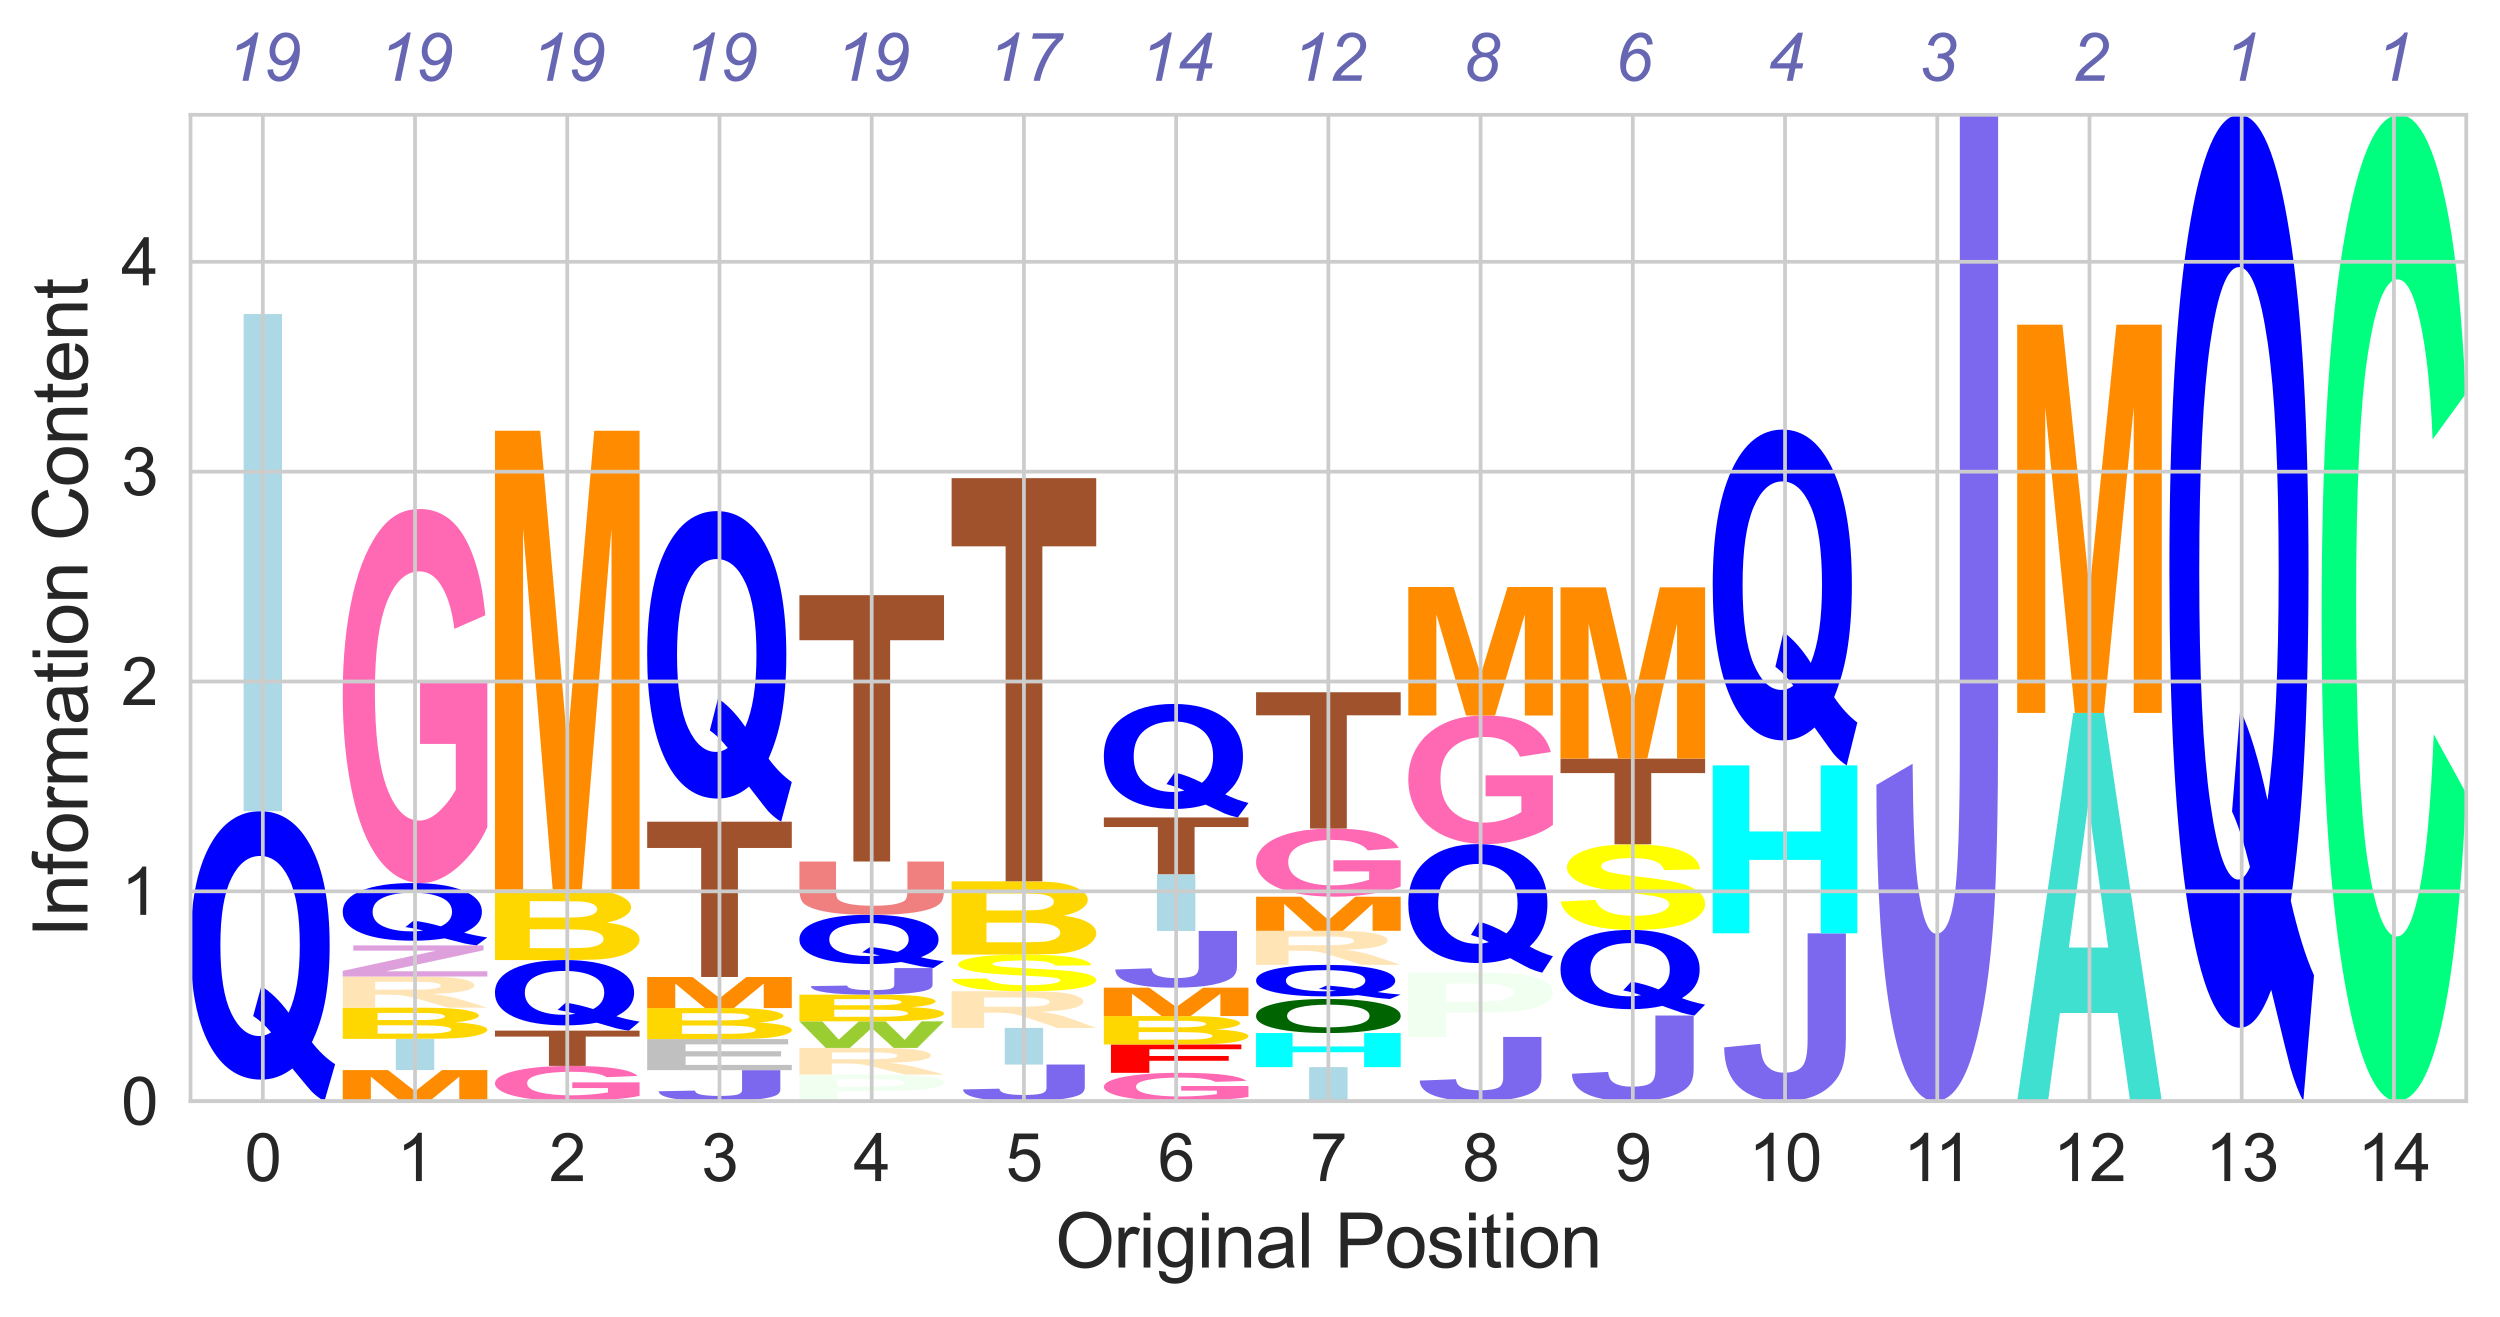<?xml version="1.0" encoding="utf-8" standalone="no"?>
<!DOCTYPE svg PUBLIC "-//W3C//DTD SVG 1.1//EN"
  "http://www.w3.org/Graphics/SVG/1.1/DTD/svg11.dtd">
<svg xmlns:xlink="http://www.w3.org/1999/xlink" width="532.988pt" height="280.8pt" viewBox="0 0 532.988 280.8" xmlns="http://www.w3.org/2000/svg" version="1.1">
 <defs>
  <style type="text/css">*{stroke-linejoin: round; stroke-linecap: butt}</style>
 </defs>
 <g id="figure_1">
  <g id="patch_1">
   <path d="M 0 280.8 
L 532.988 280.8 
L 532.988 0 
L 0 0 
z
" style="fill: #ffffff"/>
  </g>
  <g id="axes_1">
   <g id="patch_2">
    <path d="M 40.618 234.772 
L 525.788 234.772 
L 525.788 24.477 
L 40.618 24.477 
z
" style="fill: #ffffff"/>
   </g>
   <g id="line2d_1">
    <path d="M 40.618 234.772 
L 525.788 234.772 
" clip-path="url(#pebaf7ee165)" style="fill: none; stroke: #000000; stroke-width: 0.5; stroke-linecap: round"/>
   </g>
   <g id="patch_3">
    <path d="M 66.499 222.208 
Q 68.776 225.144 71.448 226.884 
L 69.17 234.772 
Q 67.775 234.023 66.439 232.706 
Q 66.145 232.441 62.325 227.79 
Q 59.319 230.169 55.666 230.169 
Q 48.613 230.169 44.612 222.655 
Q 40.618 215.141 40.618 201.551 
Q 40.618 187.997 44.625 180.471 
Q 48.633 172.945 55.499 172.945 
Q 62.304 172.945 66.292 180.471 
Q 70.279 187.997 70.279 201.551 
Q 70.279 208.727 69.17 214.163 
Q 68.336 218.319 66.499 222.208 
z
M 61.53 215.903 
Q 62.725 213.366 63.32 209.79 
Q 63.914 206.202 63.914 201.551 
Q 63.914 191.971 61.576 187.236 
Q 59.239 182.488 55.459 182.488 
Q 51.678 182.488 49.327 187.248 
Q 46.983 192.008 46.983 201.551 
Q 46.983 211.252 49.327 216.072 
Q 51.678 220.88 55.272 220.88 
Q 56.607 220.88 57.796 220.094 
Q 55.919 217.86 53.976 216.615 
L 55.712 210.237 
Q 58.758 212.121 61.53 215.903 
z
" clip-path="url(#pebaf7ee165)" style="fill: #0000ff"/>
   </g>
   <g id="patch_4">
    <path d="M 51.94 172.945 
L 51.94 66.955 
L 60.126 66.955 
L 60.126 172.945 
L 51.94 172.945 
z
" clip-path="url(#pebaf7ee165)" style="fill: #add8e6"/>
   </g>
   <g id="patch_5">
    <path d="M 73.071 234.772 
L 73.071 228.127 
L 82.72 228.127 
L 88.51 232.66 
L 94.237 228.127 
L 103.901 228.127 
L 103.901 234.772 
L 97.916 234.772 
L 97.916 229.541 
L 91.576 234.772 
L 85.375 234.772 
L 79.063 229.541 
L 79.063 234.772 
L 73.071 234.772 
z
" clip-path="url(#pebaf7ee165)" style="fill: #ff8c00"/>
   </g>
   <g id="patch_6">
    <path d="M 84.393 228.127 
L 84.393 221.482 
L 92.578 221.482 
L 92.578 228.127 
L 84.393 228.127 
z
" clip-path="url(#pebaf7ee165)" style="fill: #add8e6"/>
   </g>
   <g id="patch_7">
    <path d="M 73.071 214.837 
L 87.783 214.837 
Q 92.154 214.837 94.299 214.903 
Q 96.444 214.968 98.14 215.177 
Q 99.835 215.386 100.96 215.732 
Q 102.093 216.079 102.093 216.51 
Q 102.093 216.977 100.695 217.367 
Q 99.305 217.756 96.926 217.952 
Q 100.285 218.127 102.093 218.554 
Q 103.901 218.98 103.901 219.556 
Q 103.901 220.009 102.736 220.438 
Q 101.571 220.866 99.546 221.123 
Q 97.529 221.378 94.564 221.437 
Q 92.708 221.474 85.597 221.482 
L 73.071 221.482 
L 73.071 214.837 
z
M 80.503 215.943 
L 80.503 217.48 
L 85.372 217.48 
Q 89.719 217.48 90.772 217.457 
Q 92.676 217.416 93.769 217.219 
Q 94.862 217.022 94.862 216.7 
Q 94.862 216.392 93.921 216.199 
Q 92.981 216.006 91.125 215.966 
Q 90.016 215.943 84.77 215.943 
L 80.503 215.943 
z
M 80.503 218.586 
L 80.503 220.362 
L 87.381 220.362 
Q 91.398 220.362 92.475 220.322 
Q 94.138 220.267 95.175 220.056 
Q 96.219 219.846 96.219 219.492 
Q 96.219 219.193 95.416 218.984 
Q 94.612 218.776 93.094 218.681 
Q 91.575 218.586 86.505 218.586 
L 80.503 218.586 
z
" clip-path="url(#pebaf7ee165)" style="fill: #ffd700"/>
   </g>
   <g id="patch_8">
    <path d="M 73.071 214.837 
L 73.071 208.192 
L 87.644 208.192 
Q 93.138 208.192 95.63 208.372 
Q 98.123 208.551 99.62 209.009 
Q 101.116 209.466 101.116 210.055 
Q 101.116 210.803 98.841 211.291 
Q 96.573 211.778 92.06 211.904 
Q 94.305 212.158 95.765 212.463 
Q 97.232 212.766 99.709 213.541 
L 103.901 214.837 
L 95.615 214.837 
L 90.615 213.391 
Q 87.943 212.617 86.963 212.415 
Q 85.982 212.213 84.882 212.138 
Q 83.782 212.063 81.394 212.063 
L 79.994 212.063 
L 79.994 214.837 
L 73.071 214.837 
z
M 79.994 211.002 
L 85.114 211.002 
Q 90.099 211.002 91.334 210.921 
Q 92.576 210.84 93.28 210.641 
Q 93.983 210.441 93.983 210.141 
Q 93.983 209.805 93.055 209.6 
Q 92.135 209.394 90.451 209.338 
Q 89.605 209.317 85.398 209.317 
L 79.994 209.317 
L 79.994 211.002 
z
" clip-path="url(#pebaf7ee165)" style="fill: #ffe4b5"/>
   </g>
   <g id="patch_9">
    <path d="M 73.071 208.192 
L 73.071 206.983 
L 93 202.672 
L 75.324 202.672 
L 75.324 201.548 
L 103.097 201.548 
L 103.097 202.589 
L 82.306 207.073 
L 103.901 207.073 
L 103.901 208.192 
L 73.071 208.192 
z
" clip-path="url(#pebaf7ee165)" style="fill: #dda0dd"/>
   </g>
   <g id="patch_10">
    <path d="M 98.952 198.847 
Q 101.229 199.478 103.901 199.852 
L 101.623 201.548 
Q 100.227 201.387 98.892 201.104 
Q 98.598 201.046 94.777 200.047 
Q 91.772 200.558 88.118 200.558 
Q 81.065 200.558 77.065 198.943 
Q 73.071 197.328 73.071 194.407 
Q 73.071 191.493 77.078 189.876 
Q 81.085 188.258 87.951 188.258 
Q 94.757 188.258 98.745 189.876 
Q 102.732 191.493 102.732 194.407 
Q 102.732 195.949 101.623 197.118 
Q 100.788 198.011 98.952 198.847 
z
M 93.983 197.492 
Q 95.178 196.946 95.773 196.178 
Q 96.367 195.406 96.367 194.407 
Q 96.367 192.348 94.029 191.33 
Q 91.692 190.309 87.911 190.309 
Q 84.131 190.309 81.78 191.332 
Q 79.436 192.355 79.436 194.407 
Q 79.436 196.492 81.78 197.528 
Q 84.131 198.561 87.724 198.561 
Q 89.06 198.561 90.249 198.393 
Q 88.372 197.912 86.429 197.645 
L 88.165 196.274 
Q 91.211 196.679 93.983 197.492 
z
" clip-path="url(#pebaf7ee165)" style="fill: #0000ff"/>
   </g>
   <g id="patch_11">
    <path d="M 89.554 158.598 
L 89.554 145.603 
L 103.901 145.603 
L 103.901 176.323 
Q 101.807 181.053 97.836 184.656 
Q 93.871 188.258 89.799 188.258 
Q 84.633 188.258 80.784 183.191 
Q 76.942 178.107 75.006 168.664 
Q 73.071 159.221 73.071 148.128 
Q 73.071 136.075 75.229 126.716 
Q 77.388 117.357 81.546 112.357 
Q 84.719 108.519 89.439 108.519 
Q 95.576 108.519 99.03 114.546 
Q 102.483 120.555 103.469 131.177 
L 96.864 134.072 
Q 96.166 128.399 94.238 125.117 
Q 92.317 121.817 89.439 121.817 
Q 85.079 121.817 82.503 128.298 
Q 79.927 134.762 79.927 147.488 
Q 79.927 161.224 82.532 168.092 
Q 85.144 174.943 89.374 174.943 
Q 91.468 174.943 93.569 173.024 
Q 95.67 171.105 97.174 168.378 
L 97.174 158.598 
L 89.554 158.598 
z
" clip-path="url(#pebaf7ee165)" style="fill: #ff69b4"/>
   </g>
   <g id="patch_12">
    <path d="M 122.007 231.974 
L 122.007 230.748 
L 136.354 230.748 
L 136.354 233.646 
Q 134.26 234.092 130.288 234.432 
Q 126.324 234.772 122.252 234.772 
Q 117.086 234.772 113.236 234.294 
Q 109.394 233.814 107.459 232.923 
Q 105.523 232.032 105.523 230.986 
Q 105.523 229.849 107.682 228.966 
Q 109.84 228.083 113.999 227.611 
Q 117.172 227.249 121.892 227.249 
Q 128.029 227.249 131.483 227.817 
Q 134.936 228.384 135.922 229.387 
L 129.317 229.66 
Q 128.619 229.125 126.691 228.815 
Q 124.77 228.504 121.892 228.504 
Q 117.532 228.504 114.956 229.115 
Q 112.38 229.725 112.38 230.926 
Q 112.38 232.221 114.985 232.869 
Q 117.597 233.516 121.827 233.516 
Q 123.921 233.516 126.022 233.335 
Q 128.123 233.154 129.626 232.896 
L 129.626 231.974 
L 122.007 231.974 
z
" clip-path="url(#pebaf7ee165)" style="fill: #ff69b4"/>
   </g>
   <g id="patch_13">
    <path d="M 117.034 227.249 
L 117.034 220.999 
L 105.523 220.999 
L 105.523 219.726 
L 136.354 219.726 
L 136.354 220.999 
L 124.869 220.999 
L 124.869 227.249 
L 117.034 227.249 
z
" clip-path="url(#pebaf7ee165)" style="fill: #a0522d"/>
   </g>
   <g id="patch_14">
    <path d="M 131.405 216.668 
Q 133.682 217.383 136.354 217.806 
L 134.076 219.726 
Q 132.68 219.544 131.344 219.223 
Q 131.051 219.158 127.23 218.027 
Q 124.225 218.606 120.571 218.606 
Q 113.518 218.606 109.518 216.777 
Q 105.523 214.949 105.523 211.641 
Q 105.523 208.343 109.531 206.511 
Q 113.538 204.68 120.404 204.68 
Q 127.21 204.68 131.198 206.511 
Q 135.185 208.343 135.185 211.641 
Q 135.185 213.388 134.076 214.71 
Q 133.241 215.722 131.405 216.668 
z
M 126.435 215.134 
Q 127.631 214.516 128.225 213.646 
Q 128.82 212.773 128.82 211.641 
Q 128.82 209.31 126.482 208.158 
Q 124.145 207.002 120.364 207.002 
Q 116.584 207.002 114.233 208.16 
Q 111.889 209.319 111.889 211.641 
Q 111.889 214.002 114.233 215.175 
Q 116.584 216.345 120.177 216.345 
Q 121.513 216.345 122.702 216.154 
Q 120.825 215.61 118.881 215.307 
L 120.618 213.755 
Q 123.664 214.214 126.435 215.134 
z
" clip-path="url(#pebaf7ee165)" style="fill: #0000ff"/>
   </g>
   <g id="patch_15">
    <path d="M 105.523 189.634 
L 120.236 189.634 
Q 124.607 189.634 126.752 189.781 
Q 128.897 189.929 130.593 190.402 
Q 132.288 190.875 133.413 191.66 
Q 134.546 192.445 134.546 193.421 
Q 134.546 194.478 133.148 195.362 
Q 131.758 196.242 129.379 196.685 
Q 132.738 197.083 134.546 198.048 
Q 136.354 199.014 136.354 200.318 
Q 136.354 201.343 135.189 202.315 
Q 134.024 203.284 131.999 203.865 
Q 129.982 204.443 127.017 204.578 
Q 125.161 204.66 118.05 204.68 
L 105.523 204.68 
L 105.523 189.634 
z
M 112.956 192.136 
L 112.956 195.618 
L 117.825 195.618 
Q 122.172 195.618 123.225 195.565 
Q 125.129 195.473 126.222 195.027 
Q 127.314 194.58 127.314 193.851 
Q 127.314 193.154 126.374 192.718 
Q 125.434 192.281 123.578 192.189 
Q 122.469 192.136 117.222 192.136 
L 112.956 192.136 
z
M 112.956 198.121 
L 112.956 202.144 
L 119.834 202.144 
Q 123.851 202.144 124.928 202.052 
Q 126.591 201.927 127.628 201.451 
Q 128.672 200.975 128.672 200.173 
Q 128.672 199.497 127.869 199.024 
Q 127.065 198.551 125.547 198.337 
Q 124.028 198.121 118.958 198.121 
L 112.956 198.121 
z
" clip-path="url(#pebaf7ee165)" style="fill: #ffd700"/>
   </g>
   <g id="patch_16">
    <path d="M 105.523 189.634 
L 105.523 91.833 
L 115.173 91.833 
L 120.963 158.549 
L 126.69 91.833 
L 136.354 91.833 
L 136.354 189.634 
L 130.369 189.634 
L 130.369 112.649 
L 124.029 189.634 
L 117.828 189.634 
L 111.515 112.649 
L 111.515 189.634 
L 105.523 189.634 
z
" clip-path="url(#pebaf7ee165)" style="fill: #ff8c00"/>
   </g>
   <g id="patch_17">
    <path d="M 158.205 228.151 
L 166.364 228.151 
L 166.364 232.272 
Q 166.364 233.079 165.479 233.516 
Q 164.285 234.084 161.161 234.428 
Q 158.037 234.772 152.922 234.772 
Q 146.923 234.772 143.684 234.233 
Q 140.454 233.693 140.419 232.649 
L 148.135 232.507 
Q 148.277 233.067 149.162 233.298 
Q 150.489 233.648 153.197 233.648 
Q 155.94 233.648 157.073 233.398 
Q 158.205 233.146 158.205 232.356 
L 158.205 228.151 
z
" clip-path="url(#pebaf7ee165)" style="fill: #7b68ee"/>
   </g>
   <g id="patch_18">
    <path d="M 137.976 228.151 
L 137.976 221.53 
L 168.037 221.53 
L 168.037 222.65 
L 146.162 222.65 
L 146.162 224.117 
L 166.515 224.117 
L 166.515 225.233 
L 146.162 225.233 
L 146.162 227.035 
L 168.807 227.035 
L 168.807 228.151 
L 137.976 228.151 
z
" clip-path="url(#pebaf7ee165)" style="fill: #c0c0c0"/>
   </g>
   <g id="patch_19">
    <path d="M 137.976 214.908 
L 152.688 214.908 
Q 157.059 214.908 159.205 214.973 
Q 161.35 215.038 163.045 215.246 
Q 164.741 215.455 165.866 215.8 
Q 166.999 216.145 166.999 216.575 
Q 166.999 217.04 165.601 217.429 
Q 164.211 217.816 161.832 218.011 
Q 165.191 218.186 166.999 218.611 
Q 168.807 219.036 168.807 219.61 
Q 168.807 220.061 167.641 220.489 
Q 166.476 220.915 164.452 221.171 
Q 162.435 221.425 159.47 221.485 
Q 157.614 221.521 150.503 221.53 
L 137.976 221.53 
L 137.976 214.908 
z
M 145.409 216.01 
L 145.409 217.542 
L 150.278 217.542 
Q 154.625 217.542 155.677 217.519 
Q 157.582 217.478 158.674 217.282 
Q 159.767 217.085 159.767 216.764 
Q 159.767 216.458 158.827 216.265 
Q 157.887 216.073 156.031 216.033 
Q 154.922 216.01 149.675 216.01 
L 145.409 216.01 
z
M 145.409 218.643 
L 145.409 220.414 
L 152.287 220.414 
Q 156.304 220.414 157.381 220.373 
Q 159.044 220.318 160.081 220.109 
Q 161.125 219.899 161.125 219.546 
Q 161.125 219.249 160.322 219.041 
Q 159.518 218.832 158 218.738 
Q 156.481 218.643 151.411 218.643 
L 145.409 218.643 
z
" clip-path="url(#pebaf7ee165)" style="fill: #ffd700"/>
   </g>
   <g id="patch_20">
    <path d="M 137.976 214.908 
L 137.976 208.287 
L 147.626 208.287 
L 153.416 212.804 
L 159.143 208.287 
L 168.807 208.287 
L 168.807 214.908 
L 162.822 214.908 
L 162.822 209.696 
L 156.481 214.908 
L 150.281 214.908 
L 143.968 209.696 
L 143.968 214.908 
L 137.976 214.908 
z
" clip-path="url(#pebaf7ee165)" style="fill: #ff8c00"/>
   </g>
   <g id="patch_21">
    <path d="M 149.487 208.287 
L 149.487 180.782 
L 137.976 180.782 
L 137.976 175.181 
L 168.807 175.181 
L 168.807 180.782 
L 157.321 180.782 
L 157.321 208.287 
L 149.487 208.287 
z
" clip-path="url(#pebaf7ee165)" style="fill: #a0522d"/>
   </g>
   <g id="patch_22">
    <path d="M 163.857 161.726 
Q 166.135 164.87 168.807 166.733 
L 166.529 175.181 
Q 165.133 174.379 163.797 172.968 
Q 163.503 172.684 159.683 167.703 
Q 156.678 170.252 153.024 170.252 
Q 145.971 170.252 141.97 162.205 
Q 137.976 154.158 137.976 139.603 
Q 137.976 125.088 141.984 117.028 
Q 145.991 108.968 152.857 108.968 
Q 159.663 108.968 163.65 117.028 
Q 167.638 125.088 167.638 139.603 
Q 167.638 147.288 166.529 153.11 
Q 165.694 157.56 163.857 161.726 
z
M 158.888 154.973 
Q 160.084 152.256 160.678 148.427 
Q 161.273 144.584 161.273 139.603 
Q 161.273 129.344 158.935 124.273 
Q 156.597 119.189 152.817 119.189 
Q 149.037 119.189 146.686 124.286 
Q 144.341 129.383 144.341 139.603 
Q 144.341 149.992 146.686 155.154 
Q 149.037 160.303 152.63 160.303 
Q 153.966 160.303 155.155 159.462 
Q 153.278 157.069 151.334 155.736 
L 153.071 148.905 
Q 156.116 150.923 158.888 154.973 
z
" clip-path="url(#pebaf7ee165)" style="fill: #0000ff"/>
   </g>
   <g id="patch_23">
    <path d="M 170.429 234.772 
L 170.429 229.094 
L 183.468 229.094 
Q 190.883 229.094 193.132 229.178 
Q 196.594 229.307 198.922 229.735 
Q 201.259 230.162 201.259 230.84 
Q 201.259 231.363 199.915 231.72 
Q 198.571 232.076 196.497 232.279 
Q 194.424 232.483 192.28 232.548 
Q 189.372 232.63 183.854 232.63 
L 178.556 232.63 
L 178.556 234.772 
L 170.429 234.772 
z
M 178.556 230.054 
L 178.556 231.666 
L 183.002 231.666 
Q 187.808 231.666 189.425 231.577 
Q 191.05 231.487 191.964 231.298 
Q 192.886 231.108 192.886 230.856 
Q 192.886 230.547 191.595 230.346 
Q 190.303 230.144 188.326 230.093 
Q 186.877 230.054 182.484 230.054 
L 178.556 230.054 
z
" clip-path="url(#pebaf7ee165)" style="fill: #f0fff0"/>
   </g>
   <g id="patch_24">
    <path d="M 170.429 229.094 
L 170.429 223.416 
L 185.002 223.416 
Q 190.496 223.416 192.989 223.569 
Q 195.481 223.722 196.978 224.113 
Q 198.475 224.504 198.475 225.007 
Q 198.475 225.647 196.2 226.063 
Q 193.932 226.48 189.418 226.588 
Q 191.664 226.804 193.123 227.065 
Q 194.59 227.324 197.068 227.986 
L 201.259 229.094 
L 192.974 229.094 
L 187.974 227.858 
Q 185.302 227.196 184.321 227.024 
Q 183.341 226.852 182.24 226.787 
Q 181.14 226.723 178.752 226.723 
L 177.353 226.723 
L 177.353 229.094 
L 170.429 229.094 
z
M 177.353 225.817 
L 182.472 225.817 
Q 187.457 225.817 188.692 225.747 
Q 189.935 225.678 190.638 225.508 
Q 191.342 225.337 191.342 225.08 
Q 191.342 224.794 190.414 224.618 
Q 189.493 224.442 187.809 224.395 
Q 186.963 224.376 182.757 224.376 
L 177.353 224.376 
L 177.353 225.817 
z
" clip-path="url(#pebaf7ee165)" style="fill: #ffe4b5"/>
   </g>
   <g id="patch_25">
    <path d="M 176.039 223.416 
L 170.429 217.737 
L 175.286 217.737 
L 178.824 221.638 
L 183.121 217.737 
L 188.762 217.737 
L 192.88 221.704 
L 196.485 217.737 
L 201.259 217.737 
L 195.557 223.416 
L 190.526 223.416 
L 185.844 219.17 
L 181.183 223.416 
L 176.039 223.416 
z
" clip-path="url(#pebaf7ee165)" style="fill: #9acd32"/>
   </g>
   <g id="patch_26">
    <path d="M 170.429 212.059 
L 185.141 212.059 
Q 189.512 212.059 191.658 212.115 
Q 193.803 212.171 195.498 212.349 
Q 197.194 212.528 198.319 212.824 
Q 199.452 213.12 199.452 213.488 
Q 199.452 213.888 198.053 214.221 
Q 196.663 214.553 194.285 214.721 
Q 197.644 214.87 199.452 215.235 
Q 201.259 215.599 201.259 216.091 
Q 201.259 216.478 200.094 216.845 
Q 198.929 217.211 196.904 217.43 
Q 194.888 217.648 191.923 217.699 
Q 190.067 217.73 182.956 217.737 
L 170.429 217.737 
L 170.429 212.059 
z
M 177.862 213.004 
L 177.862 214.318 
L 182.731 214.318 
Q 187.078 214.318 188.13 214.298 
Q 190.035 214.263 191.127 214.095 
Q 192.22 213.926 192.22 213.651 
Q 192.22 213.388 191.28 213.223 
Q 190.34 213.058 188.484 213.024 
Q 187.375 213.004 182.128 213.004 
L 177.862 213.004 
z
M 177.862 215.262 
L 177.862 216.781 
L 184.739 216.781 
Q 188.757 216.781 189.834 216.746 
Q 191.497 216.699 192.533 216.519 
Q 193.578 216.339 193.578 216.037 
Q 193.578 215.782 192.774 215.603 
Q 191.971 215.425 190.452 215.344 
Q 188.934 215.262 183.864 215.262 
L 177.862 215.262 
z
" clip-path="url(#pebaf7ee165)" style="fill: #ffd700"/>
   </g>
   <g id="patch_27">
    <path d="M 190.658 206.381 
L 198.817 206.381 
L 198.817 209.915 
Q 198.817 210.608 197.932 210.982 
Q 196.738 211.469 193.614 211.764 
Q 190.49 212.059 185.375 212.059 
Q 179.376 212.059 176.137 211.597 
Q 172.907 211.134 172.872 210.238 
L 180.588 210.117 
Q 180.73 210.597 181.614 210.795 
Q 182.942 211.095 185.65 211.095 
Q 188.393 211.095 189.526 210.881 
Q 190.658 210.665 190.658 209.987 
L 190.658 206.381 
z
" clip-path="url(#pebaf7ee165)" style="fill: #7b68ee"/>
   </g>
   <g id="patch_28">
    <path d="M 196.31 204.073 
Q 198.588 204.613 201.259 204.932 
L 198.982 206.381 
Q 197.586 206.244 196.25 206.002 
Q 195.956 205.953 192.136 205.099 
Q 189.13 205.536 185.477 205.536 
Q 178.424 205.536 174.423 204.156 
Q 170.429 202.775 170.429 200.279 
Q 170.429 197.79 174.437 196.407 
Q 178.444 195.025 185.31 195.025 
Q 192.116 195.025 196.103 196.407 
Q 200.091 197.79 200.091 200.279 
Q 200.091 201.597 198.982 202.596 
Q 198.147 203.359 196.31 204.073 
z
M 191.341 202.915 
Q 192.537 202.449 193.131 201.792 
Q 193.725 201.133 193.725 200.279 
Q 193.725 198.52 191.388 197.65 
Q 189.05 196.778 185.27 196.778 
Q 181.49 196.778 179.139 197.652 
Q 176.794 198.526 176.794 200.279 
Q 176.794 202.061 179.139 202.946 
Q 181.49 203.829 185.083 203.829 
Q 186.419 203.829 187.608 203.685 
Q 185.731 203.275 183.787 203.046 
L 185.524 201.875 
Q 188.569 202.221 191.341 202.915 
z
" clip-path="url(#pebaf7ee165)" style="fill: #0000ff"/>
   </g>
   <g id="patch_29">
    <path d="M 170.429 183.668 
L 178.234 183.668 
L 178.234 189.716 
Q 178.234 191.156 178.529 191.583 
Q 179.027 192.268 180.908 192.682 
Q 182.798 193.097 186.072 193.097 
Q 189.388 193.097 191.075 192.707 
Q 192.763 192.314 193.109 191.744 
Q 193.455 191.171 193.455 189.845 
L 193.455 183.668 
L 201.259 183.668 
L 201.259 189.533 
Q 201.259 191.544 200.627 192.375 
Q 199.994 193.204 198.289 193.777 
Q 196.585 194.347 193.733 194.686 
Q 190.89 195.025 186.308 195.025 
Q 180.765 195.025 177.905 194.657 
Q 175.044 194.286 173.382 193.696 
Q 171.729 193.106 171.197 192.458 
Q 170.429 191.498 170.429 189.623 
L 170.429 183.668 
z
" clip-path="url(#pebaf7ee165)" style="fill: #f08080"/>
   </g>
   <g id="patch_30">
    <path d="M 181.94 183.668 
L 181.94 136.493 
L 170.429 136.493 
L 170.429 126.887 
L 201.259 126.887 
L 201.259 136.493 
L 189.774 136.493 
L 189.774 183.668 
L 181.94 183.668 
z
" clip-path="url(#pebaf7ee165)" style="fill: #a0522d"/>
   </g>
   <g id="patch_31">
    <path d="M 223.111 226.958 
L 231.27 226.958 
L 231.27 231.822 
Q 231.27 232.775 230.385 233.289 
Q 229.19 233.96 226.067 234.366 
Q 222.943 234.772 217.828 234.772 
Q 211.828 234.772 208.59 234.136 
Q 205.36 233.499 205.324 232.266 
L 213.041 232.099 
Q 213.182 232.759 214.067 233.033 
Q 215.395 233.445 218.102 233.445 
Q 220.846 233.445 221.978 233.15 
Q 223.111 232.853 223.111 231.921 
L 223.111 226.958 
z
" clip-path="url(#pebaf7ee165)" style="fill: #7b68ee"/>
   </g>
   <g id="patch_32">
    <path d="M 214.204 226.958 
L 214.204 219.144 
L 222.39 219.144 
L 222.39 226.958 
L 214.204 226.958 
z
" clip-path="url(#pebaf7ee165)" style="fill: #add8e6"/>
   </g>
   <g id="patch_33">
    <path d="M 202.882 219.144 
L 202.882 211.331 
L 217.455 211.331 
Q 222.949 211.331 225.441 211.542 
Q 227.934 211.752 229.431 212.291 
Q 230.928 212.828 230.928 213.521 
Q 230.928 214.401 228.652 214.974 
Q 226.385 215.547 221.871 215.695 
Q 224.117 215.994 225.576 216.352 
Q 227.043 216.709 229.521 217.62 
L 233.712 219.144 
L 225.426 219.144 
L 220.427 217.444 
Q 217.754 216.533 216.774 216.296 
Q 215.793 216.059 214.693 215.97 
Q 213.593 215.881 211.205 215.881 
L 209.806 215.881 
L 209.806 219.144 
L 202.882 219.144 
z
M 209.806 214.635 
L 214.925 214.635 
Q 219.91 214.635 221.145 214.539 
Q 222.388 214.443 223.091 214.21 
Q 223.795 213.974 223.795 213.621 
Q 223.795 213.227 222.867 212.985 
Q 221.946 212.743 220.262 212.678 
Q 219.416 212.653 215.21 212.653 
L 209.806 212.653 
L 209.806 214.635 
z
" clip-path="url(#pebaf7ee165)" style="fill: #ffe4b5"/>
   </g>
   <g id="patch_34">
    <path d="M 202.882 208.739 
L 210.331 208.596 
Q 211.01 209.343 213.062 209.694 
Q 215.115 210.043 218.607 210.043 
Q 222.307 210.043 224.178 209.732 
Q 226.056 209.42 226.056 209.003 
Q 226.056 208.734 225.27 208.546 
Q 224.484 208.358 222.514 208.22 
Q 221.173 208.126 216.389 207.89 
Q 210.232 207.585 207.749 207.143 
Q 204.256 206.519 204.256 205.624 
Q 204.256 205.047 205.895 204.544 
Q 207.542 204.041 210.629 203.779 
Q 213.724 203.517 218.094 203.517 
Q 225.229 203.517 228.837 204.14 
Q 232.446 204.763 232.628 205.803 
L 224.972 205.871 
Q 224.484 205.289 222.862 205.033 
Q 221.248 204.778 218.012 204.778 
Q 214.676 204.778 212.789 205.052 
Q 211.572 205.226 211.572 205.52 
Q 211.572 205.788 212.715 205.978 
Q 214.163 206.22 219.75 206.484 
Q 225.336 206.746 228.01 207.028 
Q 230.691 207.308 232.198 207.795 
Q 233.712 208.281 233.712 208.998 
Q 233.712 209.646 231.9 210.213 
Q 230.095 210.78 226.785 211.055 
Q 223.474 211.331 218.533 211.331 
Q 211.341 211.331 207.484 210.67 
Q 203.635 210.007 202.882 208.739 
z
" clip-path="url(#pebaf7ee165)" style="fill: #ffff00"/>
   </g>
   <g id="patch_35">
    <path d="M 202.882 187.889 
L 217.594 187.889 
Q 221.965 187.889 224.11 188.043 
Q 226.256 188.196 227.951 188.687 
Q 229.647 189.179 230.771 189.994 
Q 231.904 190.809 231.904 191.823 
Q 231.904 192.921 230.506 193.839 
Q 229.116 194.753 226.738 195.213 
Q 230.096 195.626 231.904 196.629 
Q 233.712 197.632 233.712 198.986 
Q 233.712 200.051 232.547 201.061 
Q 231.382 202.067 229.357 202.671 
Q 227.34 203.271 224.376 203.411 
Q 222.52 203.496 215.409 203.517 
L 202.882 203.517 
L 202.882 187.889 
z
M 210.314 190.489 
L 210.314 194.105 
L 215.184 194.105 
Q 219.53 194.105 220.583 194.05 
Q 222.487 193.955 223.58 193.491 
Q 224.673 193.027 224.673 192.269 
Q 224.673 191.546 223.733 191.092 
Q 222.793 190.639 220.937 190.543 
Q 219.828 190.489 214.581 190.489 
L 210.314 190.489 
z
M 210.314 196.704 
L 210.314 200.883 
L 217.192 200.883 
Q 221.21 200.883 222.286 200.788 
Q 223.95 200.658 224.986 200.163 
Q 226.031 199.669 226.031 198.836 
Q 226.031 198.134 225.227 197.642 
Q 224.424 197.151 222.905 196.929 
Q 221.387 196.704 216.317 196.704 
L 210.314 196.704 
z
" clip-path="url(#pebaf7ee165)" style="fill: #ffd700"/>
   </g>
   <g id="patch_36">
    <path d="M 214.393 187.889 
L 214.393 116.478 
L 202.882 116.478 
L 202.882 101.937 
L 233.712 101.937 
L 233.712 116.478 
L 222.227 116.478 
L 222.227 187.889 
L 214.393 187.889 
z
" clip-path="url(#pebaf7ee165)" style="fill: #a0522d"/>
   </g>
   <g id="patch_37">
    <path d="M 251.818 232.522 
L 251.818 231.536 
L 266.165 231.536 
L 266.165 233.867 
Q 264.071 234.225 260.1 234.499 
Q 256.135 234.772 252.063 234.772 
Q 246.897 234.772 243.048 234.388 
Q 239.206 234.002 237.27 233.285 
Q 235.335 232.569 235.335 231.727 
Q 235.335 230.813 237.493 230.103 
Q 239.652 229.393 243.81 229.014 
Q 246.983 228.722 251.703 228.722 
Q 257.841 228.722 261.294 229.18 
Q 264.748 229.635 265.733 230.441 
L 259.128 230.661 
Q 258.431 230.231 256.502 229.982 
Q 254.581 229.731 251.703 229.731 
Q 247.343 229.731 244.767 230.223 
Q 242.192 230.713 242.192 231.679 
Q 242.192 232.721 244.796 233.242 
Q 247.408 233.762 251.639 233.762 
Q 253.732 233.762 255.833 233.616 
Q 257.934 233.471 259.438 233.264 
L 259.438 232.522 
L 251.818 232.522 
z
" clip-path="url(#pebaf7ee165)" style="fill: #ff69b4"/>
   </g>
   <g id="patch_38">
    <path d="M 236.852 228.722 
L 236.852 222.673 
L 264.647 222.673 
L 264.647 223.696 
L 245.038 223.696 
L 245.038 225.128 
L 261.957 225.128 
L 261.957 226.151 
L 245.038 226.151 
L 245.038 228.722 
L 236.852 228.722 
z
" clip-path="url(#pebaf7ee165)" style="fill: #ff0000"/>
   </g>
   <g id="patch_39">
    <path d="M 235.335 216.623 
L 250.047 216.623 
Q 254.418 216.623 256.563 216.682 
Q 258.709 216.742 260.404 216.932 
Q 262.099 217.122 263.224 217.438 
Q 264.357 217.753 264.357 218.146 
Q 264.357 218.571 262.959 218.926 
Q 261.569 219.28 259.191 219.458 
Q 262.549 219.618 264.357 220.006 
Q 266.165 220.395 266.165 220.919 
Q 266.165 221.331 265 221.722 
Q 263.835 222.111 261.81 222.345 
Q 259.793 222.578 256.828 222.632 
Q 254.972 222.665 247.861 222.673 
L 235.335 222.673 
L 235.335 216.623 
z
M 242.767 217.629 
L 242.767 219.029 
L 247.636 219.029 
Q 251.983 219.029 253.036 219.008 
Q 254.94 218.971 256.033 218.791 
Q 257.126 218.612 257.126 218.319 
Q 257.126 218.039 256.186 217.863 
Q 255.246 217.687 253.389 217.65 
Q 252.281 217.629 247.034 217.629 
L 242.767 217.629 
z
M 242.767 220.035 
L 242.767 221.653 
L 249.645 221.653 
Q 253.663 221.653 254.739 221.616 
Q 256.403 221.566 257.439 221.375 
Q 258.484 221.183 258.484 220.861 
Q 258.484 220.589 257.68 220.399 
Q 256.877 220.208 255.358 220.123 
Q 253.839 220.035 248.769 220.035 
L 242.767 220.035 
z
" clip-path="url(#pebaf7ee165)" style="fill: #ffd700"/>
   </g>
   <g id="patch_40">
    <path d="M 235.335 216.623 
L 235.335 210.573 
L 244.985 210.573 
L 250.774 214.7 
L 256.501 210.573 
L 266.165 210.573 
L 266.165 216.623 
L 260.18 216.623 
L 260.18 211.861 
L 253.84 216.623 
L 247.639 216.623 
L 241.327 211.861 
L 241.327 216.623 
L 235.335 216.623 
z
" clip-path="url(#pebaf7ee165)" style="fill: #ff8c00"/>
   </g>
   <g id="patch_41">
    <path d="M 255.564 198.474 
L 263.723 198.474 
L 263.723 206.005 
Q 263.723 207.48 262.838 208.278 
Q 261.643 209.316 258.519 209.945 
Q 255.396 210.573 250.281 210.573 
Q 244.281 210.573 241.043 209.589 
Q 237.813 208.602 237.777 206.693 
L 245.494 206.434 
Q 245.635 207.457 246.52 207.88 
Q 247.847 208.519 250.555 208.519 
Q 253.299 208.519 254.431 208.062 
Q 255.564 207.602 255.564 206.158 
L 255.564 198.474 
z
" clip-path="url(#pebaf7ee165)" style="fill: #7b68ee"/>
   </g>
   <g id="patch_42">
    <path d="M 246.657 198.474 
L 246.657 186.375 
L 254.843 186.375 
L 254.843 198.474 
L 246.657 198.474 
z
" clip-path="url(#pebaf7ee165)" style="fill: #add8e6"/>
   </g>
   <g id="patch_43">
    <path d="M 246.845 186.375 
L 246.845 176.322 
L 235.335 176.322 
L 235.335 174.275 
L 266.165 174.275 
L 266.165 176.322 
L 254.68 176.322 
L 254.68 186.375 
L 246.845 186.375 
z
" clip-path="url(#pebaf7ee165)" style="fill: #a0522d"/>
   </g>
   <g id="patch_44">
    <path d="M 261.216 169.358 
Q 263.493 170.507 266.165 171.188 
L 263.888 174.275 
Q 262.492 173.982 261.156 173.467 
Q 260.862 173.363 257.042 171.542 
Q 254.036 172.474 250.383 172.474 
Q 243.33 172.474 239.329 169.533 
Q 235.335 166.592 235.335 161.273 
Q 235.335 155.968 239.342 153.022 
Q 243.35 150.077 250.216 150.077 
Q 257.022 150.077 261.009 153.022 
Q 264.996 155.968 264.996 161.273 
Q 264.996 164.081 263.888 166.209 
Q 263.053 167.836 261.216 169.358 
z
M 256.247 166.89 
Q 257.442 165.897 258.037 164.497 
Q 258.631 163.093 258.631 161.273 
Q 258.631 157.523 256.294 155.67 
Q 253.956 153.812 250.176 153.812 
Q 246.395 153.812 244.044 155.675 
Q 241.7 157.538 241.7 161.273 
Q 241.7 165.07 244.044 166.956 
Q 246.395 168.838 249.989 168.838 
Q 251.324 168.838 252.513 168.531 
Q 250.636 167.656 248.693 167.169 
L 250.429 164.672 
Q 253.475 165.41 256.247 166.89 
z
" clip-path="url(#pebaf7ee165)" style="fill: #0000ff"/>
   </g>
   <g id="patch_45">
    <path d="M 279.11 234.772 
L 279.11 227.506 
L 287.296 227.506 
L 287.296 234.772 
L 279.11 234.772 
z
" clip-path="url(#pebaf7ee165)" style="fill: #add8e6"/>
   </g>
   <g id="patch_46">
    <path d="M 267.788 227.506 
L 267.788 220.241 
L 275.575 220.241 
L 275.575 223.1 
L 290.83 223.1 
L 290.83 220.241 
L 298.618 220.241 
L 298.618 227.506 
L 290.83 227.506 
L 290.83 224.329 
L 275.575 224.329 
L 275.575 227.506 
L 267.788 227.506 
z
" clip-path="url(#pebaf7ee165)" style="fill: #00ffff"/>
   </g>
   <g id="patch_47">
    <path d="M 267.788 216.65 
Q 267.788 215.576 269.245 214.848 
Q 270.327 214.311 272.2 213.884 
Q 274.073 213.458 276.307 213.253 
Q 279.276 212.975 283.161 212.975 
Q 290.182 212.975 294.4 213.938 
Q 298.618 214.901 298.618 216.618 
Q 298.618 218.319 294.435 219.28 
Q 290.251 220.241 283.244 220.241 
Q 276.154 220.241 271.971 219.285 
Q 267.788 218.328 267.788 216.65 
z
M 274.399 216.602 
Q 274.399 217.796 276.89 218.412 
Q 279.387 219.027 283.224 219.027 
Q 287.06 219.027 289.523 218.417 
Q 291.986 217.806 291.986 216.584 
Q 291.986 215.375 289.585 214.782 
Q 287.192 214.187 283.224 214.187 
Q 279.255 214.187 276.827 214.789 
Q 274.399 215.391 274.399 216.602 
z
" clip-path="url(#pebaf7ee165)" style="fill: #006400"/>
   </g>
   <g id="patch_48">
    <path d="M 293.669 211.498 
Q 295.946 211.843 298.618 212.048 
L 296.34 212.975 
Q 294.944 212.887 293.609 212.732 
Q 293.315 212.701 289.494 212.154 
Q 286.489 212.434 282.835 212.434 
Q 275.782 212.434 271.782 211.551 
Q 267.788 210.668 267.788 209.071 
Q 267.788 207.478 271.795 206.594 
Q 275.802 205.709 282.668 205.709 
Q 289.474 205.709 293.462 206.594 
Q 297.449 207.478 297.449 209.071 
Q 297.449 209.914 296.34 210.553 
Q 295.506 211.041 293.669 211.498 
z
M 288.7 210.757 
Q 289.895 210.459 290.49 210.039 
Q 291.084 209.617 291.084 209.071 
Q 291.084 207.945 288.746 207.389 
Q 286.409 206.831 282.628 206.831 
Q 278.848 206.831 276.497 207.39 
Q 274.153 207.949 274.153 209.071 
Q 274.153 210.211 276.497 210.777 
Q 278.848 211.342 282.441 211.342 
Q 283.777 211.342 284.966 211.25 
Q 283.089 210.987 281.146 210.841 
L 282.882 210.092 
Q 285.928 210.313 288.7 210.757 
z
" clip-path="url(#pebaf7ee165)" style="fill: #0000ff"/>
   </g>
   <g id="patch_49">
    <path d="M 267.788 205.709 
L 267.788 198.443 
L 282.361 198.443 
Q 287.855 198.443 290.347 198.64 
Q 292.84 198.835 294.337 199.336 
Q 295.834 199.836 295.834 200.48 
Q 295.834 201.298 293.558 201.831 
Q 291.29 202.364 286.777 202.502 
Q 289.022 202.78 290.482 203.113 
Q 291.949 203.444 294.426 204.291 
L 298.618 205.709 
L 290.332 205.709 
L 285.332 204.128 
Q 282.66 203.281 281.68 203.06 
Q 280.699 202.84 279.599 202.758 
Q 278.499 202.675 276.111 202.675 
L 274.711 202.675 
L 274.711 205.709 
L 267.788 205.709 
z
M 274.711 201.516 
L 279.831 201.516 
Q 284.816 201.516 286.051 201.427 
Q 287.293 201.338 287.997 201.121 
Q 288.7 200.902 288.7 200.574 
Q 288.7 200.207 287.772 199.982 
Q 286.852 199.757 285.168 199.696 
Q 284.322 199.673 280.115 199.673 
L 274.711 199.673 
L 274.711 201.516 
z
" clip-path="url(#pebaf7ee165)" style="fill: #ffe4b5"/>
   </g>
   <g id="patch_50">
    <path d="M 267.788 198.443 
L 267.788 191.178 
L 277.437 191.178 
L 283.227 196.134 
L 288.954 191.178 
L 298.618 191.178 
L 298.618 198.443 
L 292.633 198.443 
L 292.633 192.724 
L 286.293 198.443 
L 280.092 198.443 
L 273.78 192.724 
L 273.78 198.443 
L 267.788 198.443 
z
" clip-path="url(#pebaf7ee165)" style="fill: #ff8c00"/>
   </g>
   <g id="patch_51">
    <path d="M 284.271 185.773 
L 284.271 183.404 
L 298.618 183.404 
L 298.618 189.003 
Q 296.524 189.865 292.553 190.521 
Q 288.588 191.178 284.516 191.178 
Q 279.35 191.178 275.501 190.254 
Q 271.659 189.328 269.723 187.607 
Q 267.788 185.886 267.788 183.864 
Q 267.788 181.668 269.946 179.962 
Q 272.105 178.257 276.263 177.346 
Q 279.436 176.646 284.156 176.646 
Q 290.293 176.646 293.747 177.745 
Q 297.201 178.84 298.186 180.775 
L 291.581 181.303 
Q 290.883 180.269 288.955 179.671 
Q 287.034 179.07 284.156 179.07 
Q 279.796 179.07 277.22 180.251 
Q 274.644 181.429 274.644 183.748 
Q 274.644 186.251 277.249 187.503 
Q 279.861 188.751 284.091 188.751 
Q 286.185 188.751 288.286 188.402 
Q 290.387 188.052 291.891 187.555 
L 291.891 185.773 
L 284.271 185.773 
z
" clip-path="url(#pebaf7ee165)" style="fill: #ff69b4"/>
   </g>
   <g id="patch_52">
    <path d="M 279.298 176.646 
L 279.298 152.5 
L 267.788 152.5 
L 267.788 147.583 
L 298.618 147.583 
L 298.618 152.5 
L 287.133 152.5 
L 287.133 176.646 
L 279.298 176.646 
z
" clip-path="url(#pebaf7ee165)" style="fill: #a0522d"/>
   </g>
   <g id="patch_53">
    <path d="M 320.47 221.068 
L 328.628 221.068 
L 328.628 229.598 
Q 328.628 231.269 327.744 232.172 
Q 326.549 233.348 323.425 234.06 
Q 320.301 234.772 315.187 234.772 
Q 309.187 234.772 305.948 233.657 
Q 302.718 232.54 302.683 230.378 
L 310.399 230.083 
Q 310.541 231.242 311.426 231.722 
Q 312.753 232.445 315.461 232.445 
Q 318.204 232.445 319.337 231.928 
Q 320.47 231.407 320.47 229.772 
L 320.47 221.068 
z
" clip-path="url(#pebaf7ee165)" style="fill: #7b68ee"/>
   </g>
   <g id="patch_54">
    <path d="M 300.241 221.068 
L 300.241 207.364 
L 313.279 207.364 
Q 320.694 207.364 322.944 207.568 
Q 326.405 207.879 328.734 208.911 
Q 331.071 209.943 331.071 211.579 
Q 331.071 212.842 329.726 213.703 
Q 328.382 214.562 326.309 215.052 
Q 324.235 215.543 322.091 215.701 
Q 319.183 215.899 313.666 215.899 
L 308.368 215.899 
L 308.368 221.068 
L 300.241 221.068 
z
M 308.368 209.683 
L 308.368 213.572 
L 312.813 213.572 
Q 317.619 213.572 319.236 213.356 
Q 320.861 213.141 321.775 212.683 
Q 322.698 212.225 322.698 211.618 
Q 322.698 210.87 321.406 210.386 
Q 320.115 209.898 318.138 209.775 
Q 316.688 209.683 312.295 209.683 
L 308.368 209.683 
z
" clip-path="url(#pebaf7ee165)" style="fill: #f0fff0"/>
   </g>
   <g id="patch_55">
    <path d="M 326.122 201.795 
Q 328.399 203.096 331.071 203.867 
L 328.793 207.364 
Q 327.397 207.032 326.062 206.449 
Q 325.768 206.331 321.947 204.269 
Q 318.942 205.324 315.288 205.324 
Q 308.235 205.324 304.235 201.993 
Q 300.241 198.662 300.241 192.638 
Q 300.241 186.629 304.248 183.293 
Q 308.255 179.956 315.121 179.956 
Q 321.927 179.956 325.915 183.293 
Q 329.902 186.629 329.902 192.638 
Q 329.902 195.818 328.793 198.228 
Q 327.958 200.07 326.122 201.795 
z
M 321.152 198.999 
Q 322.348 197.875 322.942 196.29 
Q 323.537 194.699 323.537 192.638 
Q 323.537 188.391 321.199 186.292 
Q 318.862 184.187 315.081 184.187 
Q 311.301 184.187 308.95 186.297 
Q 306.606 188.407 306.606 192.638 
Q 306.606 196.938 308.95 199.074 
Q 311.301 201.206 314.894 201.206 
Q 316.23 201.206 317.419 200.858 
Q 315.542 199.867 313.599 199.315 
L 315.335 196.488 
Q 318.381 197.323 321.152 198.999 
z
" clip-path="url(#pebaf7ee165)" style="fill: #0000ff"/>
   </g>
   <g id="patch_56">
    <path d="M 316.724 169.762 
L 316.724 165.295 
L 331.071 165.295 
L 331.071 175.854 
Q 328.977 177.48 325.005 178.718 
Q 321.041 179.956 316.969 179.956 
Q 311.803 179.956 307.954 178.215 
Q 304.111 176.468 302.176 173.222 
Q 300.241 169.976 300.241 166.163 
Q 300.241 162.02 302.399 158.803 
Q 304.558 155.586 308.716 153.868 
Q 311.889 152.549 316.609 152.549 
Q 322.746 152.549 326.2 154.62 
Q 329.653 156.686 330.639 160.337 
L 324.034 161.332 
Q 323.336 159.382 321.408 158.254 
Q 319.487 157.12 316.609 157.12 
Q 312.249 157.12 309.673 159.347 
Q 307.097 161.569 307.097 165.943 
Q 307.097 170.664 309.702 173.025 
Q 312.314 175.38 316.544 175.38 
Q 318.638 175.38 320.739 174.72 
Q 322.84 174.061 324.344 173.123 
L 324.344 169.762 
L 316.724 169.762 
z
" clip-path="url(#pebaf7ee165)" style="fill: #ff69b4"/>
   </g>
   <g id="patch_57">
    <path d="M 300.241 152.549 
L 300.241 125.141 
L 309.89 125.141 
L 315.68 143.838 
L 321.407 125.141 
L 331.071 125.141 
L 331.071 152.549 
L 325.086 152.549 
L 325.086 130.974 
L 318.746 152.549 
L 312.545 152.549 
L 306.232 130.974 
L 306.232 152.549 
L 300.241 152.549 
z
" clip-path="url(#pebaf7ee165)" style="fill: #ff8c00"/>
   </g>
   <g id="patch_58">
    <path d="M 352.922 216.512 
L 361.081 216.512 
L 361.081 227.878 
Q 361.081 230.104 360.196 231.307 
Q 359.002 232.875 355.878 233.824 
Q 352.754 234.772 347.639 234.772 
Q 341.64 234.772 338.401 233.287 
Q 335.171 231.797 335.136 228.917 
L 342.852 228.525 
Q 342.994 230.069 343.879 230.708 
Q 345.206 231.672 347.914 231.672 
Q 350.657 231.672 351.79 230.982 
Q 352.922 230.288 352.922 228.109 
L 352.922 216.512 
z
" clip-path="url(#pebaf7ee165)" style="fill: #7b68ee"/>
   </g>
   <g id="patch_59">
    <path d="M 358.574 212.802 
Q 360.852 213.669 363.524 214.183 
L 361.246 216.512 
Q 359.85 216.291 358.514 215.902 
Q 358.22 215.824 354.4 214.45 
Q 351.395 215.153 347.741 215.153 
Q 340.688 215.153 336.687 212.934 
Q 332.693 210.715 332.693 206.701 
Q 332.693 202.698 336.701 200.475 
Q 340.708 198.253 347.574 198.253 
Q 354.38 198.253 358.367 200.475 
Q 362.355 202.698 362.355 206.701 
Q 362.355 208.82 361.246 210.426 
Q 360.411 211.653 358.574 212.802 
z
M 353.605 210.94 
Q 354.801 210.19 355.395 209.134 
Q 355.99 208.075 355.99 206.701 
Q 355.99 203.872 353.652 202.473 
Q 351.314 201.071 347.534 201.071 
Q 343.754 201.071 341.403 202.477 
Q 339.058 203.883 339.058 206.701 
Q 339.058 209.566 341.403 210.989 
Q 343.754 212.409 347.347 212.409 
Q 348.683 212.409 349.872 212.178 
Q 347.995 211.517 346.051 211.15 
L 347.788 209.266 
Q 350.834 209.823 353.605 210.94 
z
" clip-path="url(#pebaf7ee165)" style="fill: #0000ff"/>
   </g>
   <g id="patch_60">
    <path d="M 332.693 192.197 
L 340.142 191.862 
Q 340.821 193.607 342.874 194.427 
Q 344.926 195.244 348.419 195.244 
Q 352.118 195.244 353.989 194.516 
Q 355.868 193.788 355.868 192.813 
Q 355.868 192.185 355.082 191.746 
Q 354.295 191.307 352.325 190.983 
Q 350.985 190.764 346.201 190.213 
Q 340.043 189.5 337.56 188.468 
Q 334.067 187.008 334.067 184.916 
Q 334.067 183.568 335.706 182.393 
Q 337.353 181.218 340.44 180.605 
Q 343.536 179.993 347.906 179.993 
Q 355.04 179.993 358.649 181.449 
Q 362.257 182.905 362.439 185.336 
L 354.784 185.494 
Q 354.295 184.134 352.673 183.537 
Q 351.059 182.94 347.823 182.94 
Q 344.488 182.94 342.6 183.579 
Q 341.384 183.988 341.384 184.673 
Q 341.384 185.301 342.526 185.744 
Q 343.974 186.311 349.561 186.927 
Q 355.148 187.539 357.821 188.198 
Q 360.503 188.853 362.009 189.99 
Q 363.524 191.126 363.524 192.802 
Q 363.524 194.316 361.711 195.641 
Q 359.907 196.966 356.596 197.609 
Q 353.285 198.253 348.344 198.253 
Q 341.152 198.253 337.295 196.708 
Q 333.447 195.159 332.693 192.197 
z
" clip-path="url(#pebaf7ee165)" style="fill: #ffff00"/>
   </g>
   <g id="patch_61">
    <path d="M 344.204 179.993 
L 344.204 164.822 
L 332.693 164.822 
L 332.693 161.733 
L 363.524 161.733 
L 363.524 164.822 
L 352.039 164.822 
L 352.039 179.993 
L 344.204 179.993 
z
" clip-path="url(#pebaf7ee165)" style="fill: #a0522d"/>
   </g>
   <g id="patch_62">
    <path d="M 332.693 161.733 
L 332.693 125.214 
L 342.343 125.214 
L 348.133 150.126 
L 353.86 125.214 
L 363.524 125.214 
L 363.524 161.733 
L 357.539 161.733 
L 357.539 132.986 
L 351.198 161.733 
L 344.998 161.733 
L 338.685 132.986 
L 338.685 161.733 
L 332.693 161.733 
z
" clip-path="url(#pebaf7ee165)" style="fill: #ff8c00"/>
   </g>
   <g id="patch_63">
    <path d="M 385.375 198.976 
L 393.534 198.976 
L 393.534 221.257 
Q 393.534 225.621 392.649 227.98 
Q 391.455 231.053 388.331 232.913 
Q 385.207 234.772 380.092 234.772 
Q 374.093 234.772 370.854 231.86 
Q 367.624 228.94 367.589 223.293 
L 375.305 222.525 
Q 375.447 225.552 376.331 226.804 
Q 377.659 228.695 380.367 228.695 
Q 383.11 228.695 384.243 227.342 
Q 385.375 225.982 385.375 221.71 
L 385.375 198.976 
z
" clip-path="url(#pebaf7ee165)" style="fill: #7b68ee"/>
   </g>
   <g id="patch_64">
    <path d="M 365.146 198.976 
L 365.146 163.179 
L 372.934 163.179 
L 372.934 177.268 
L 388.189 177.268 
L 388.189 163.179 
L 395.976 163.179 
L 395.976 198.976 
L 388.189 198.976 
L 388.189 183.324 
L 372.934 183.324 
L 372.934 198.976 
L 365.146 198.976 
z
" clip-path="url(#pebaf7ee165)" style="fill: #00ffff"/>
   </g>
   <g id="patch_65">
    <path d="M 391.027 148.631 
Q 393.305 152.03 395.976 154.045 
L 393.699 163.179 
Q 392.303 162.312 390.967 160.787 
Q 390.673 160.479 386.853 155.094 
Q 383.847 157.85 380.194 157.85 
Q 373.141 157.85 369.14 149.149 
Q 365.146 140.448 365.146 124.711 
Q 365.146 109.016 369.154 100.301 
Q 373.161 91.586 380.027 91.586 
Q 386.833 91.586 390.82 100.301 
Q 394.808 109.016 394.808 124.711 
Q 394.808 133.02 393.699 139.315 
Q 392.864 144.127 391.027 148.631 
z
M 386.058 141.329 
Q 387.254 138.392 387.848 134.251 
Q 388.443 130.097 388.443 124.711 
Q 388.443 113.618 386.105 108.135 
Q 383.767 102.637 379.987 102.637 
Q 376.207 102.637 373.856 108.149 
Q 371.511 113.66 371.511 124.711 
Q 371.511 135.944 373.856 141.525 
Q 376.207 147.093 379.8 147.093 
Q 381.136 147.093 382.325 146.183 
Q 380.448 143.595 378.504 142.155 
L 380.241 134.769 
Q 383.286 136.951 386.058 141.329 
z
" clip-path="url(#pebaf7ee165)" style="fill: #0000ff"/>
   </g>
   <g id="patch_66">
    <path d="M 417.828 24.477 
L 425.987 24.477 
L 425.987 155.376 
Q 425.987 181.014 425.102 194.871 
Q 423.907 212.926 420.784 223.849 
Q 417.66 234.772 412.545 234.772 
Q 406.546 234.772 403.307 217.665 
Q 400.077 200.513 400.041 167.337 
L 407.758 162.823 
Q 407.899 180.607 408.784 187.965 
Q 410.112 199.068 412.82 199.068 
Q 415.563 199.068 416.695 191.124 
Q 417.828 183.135 417.828 158.039 
L 417.828 24.477 
z
" clip-path="url(#pebaf7ee165)" style="fill: #7b68ee"/>
   </g>
   <g id="patch_67">
    <path d="M 460.882 234.772 
L 454.135 234.772 
L 451.453 215.961 
L 439.166 215.961 
L 436.631 234.772 
L 430.052 234.772 
L 442.016 151.994 
L 448.582 151.994 
L 460.882 234.772 
z
M 449.461 202.012 
L 445.229 171.293 
L 441.078 202.012 
L 449.461 202.012 
z
" clip-path="url(#pebaf7ee165)" style="fill: #40e0d0"/>
   </g>
   <g id="patch_68">
    <path d="M 430.052 151.994 
L 430.052 69.217 
L 439.702 69.217 
L 445.491 125.685 
L 451.219 69.217 
L 460.882 69.217 
L 460.882 151.994 
L 454.897 151.994 
L 454.897 86.835 
L 448.557 151.994 
L 442.356 151.994 
L 436.044 86.835 
L 436.044 151.994 
L 430.052 151.994 
z
" clip-path="url(#pebaf7ee165)" style="fill: #ff8c00"/>
   </g>
   <g id="patch_69">
    <path d="M 488.386 192.039 
Q 490.663 202.024 493.335 207.941 
L 491.057 234.772 
Q 489.662 232.224 488.326 227.746 
Q 488.032 226.842 484.211 211.022 
Q 481.206 219.117 477.553 219.117 
Q 470.5 219.117 466.499 193.56 
Q 462.505 168.002 462.505 121.777 
Q 462.505 75.675 466.512 50.076 
Q 470.52 24.477 477.386 24.477 
Q 484.191 24.477 488.179 50.076 
Q 492.166 75.675 492.166 121.777 
Q 492.166 146.184 491.057 164.674 
Q 490.223 178.808 488.386 192.039 
z
M 483.417 170.591 
Q 484.612 161.962 485.207 149.8 
Q 485.801 137.596 485.801 121.777 
Q 485.801 89.193 483.463 73.086 
Q 481.126 56.938 477.345 56.938 
Q 473.565 56.938 471.214 73.127 
Q 468.87 89.316 468.87 121.777 
Q 468.87 154.771 471.214 171.166 
Q 473.565 187.519 477.158 187.519 
Q 478.494 187.519 479.683 184.849 
Q 477.806 177.247 475.863 173.015 
L 477.599 151.32 
Q 480.645 157.73 483.417 170.591 
z
" clip-path="url(#pebaf7ee165)" style="fill: #0000ff"/>
   </g>
   <g id="patch_70">
    <path d="M 518.859 156.55 
L 525.788 169.158 
Q 524.196 202.453 520.489 218.613 
Q 516.781 234.772 511.087 234.772 
Q 504.034 234.772 499.492 207.115 
Q 494.958 179.413 494.958 131.423 
Q 494.958 80.636 499.515 52.579 
Q 504.081 24.477 511.52 24.477 
Q 518.017 24.477 522.072 46.497 
Q 524.482 59.549 525.687 83.965 
L 518.619 93.688 
Q 517.986 77.883 515.993 68.738 
Q 514.007 59.549 511.157 59.549 
Q 507.225 59.549 504.768 75.797 
Q 502.319 92.001 502.319 128.359 
Q 502.319 166.938 504.73 183.319 
Q 507.148 199.656 511.01 199.656 
Q 513.861 199.656 515.908 189.268 
Q 517.962 178.88 518.859 156.55 
z
" clip-path="url(#pebaf7ee165)" style="fill: #00ff7f"/>
   </g>
   <g id="matplotlib.axis_1">
    <g id="xtick_1">
     <g id="line2d_2">
      <path d="M 56.033 234.772 
L 56.033 24.477 
" clip-path="url(#pebaf7ee165)" style="fill: none; stroke: #cccccc; stroke-width: 0.8; stroke-linecap: round"/>
     </g>
     <g id="text_1">
      <!-- 0 -->
      <g style="fill: #262626" transform="translate(52.14 251.793) scale(0.14 -0.14)">
       <defs>
        <path id="ArialMT-30" d="M 266 2259 
Q 266 3072 433 3567 
Q 600 4063 929 4331 
Q 1259 4600 1759 4600 
Q 2128 4600 2406 4451 
Q 2684 4303 2865 4023 
Q 3047 3744 3150 3342 
Q 3253 2941 3253 2259 
Q 3253 1453 3087 958 
Q 2922 463 2592 192 
Q 2263 -78 1759 -78 
Q 1097 -78 719 397 
Q 266 969 266 2259 
z
M 844 2259 
Q 844 1131 1108 757 
Q 1372 384 1759 384 
Q 2147 384 2411 759 
Q 2675 1134 2675 2259 
Q 2675 3391 2411 3762 
Q 2147 4134 1753 4134 
Q 1366 4134 1134 3806 
Q 844 3388 844 2259 
z
" transform="scale(0.016)"/>
       </defs>
       <use xlink:href="#ArialMT-30"/>
      </g>
     </g>
    </g>
    <g id="xtick_2">
     <g id="line2d_3">
      <path d="M 88.486 234.772 
L 88.486 24.477 
" clip-path="url(#pebaf7ee165)" style="fill: none; stroke: #cccccc; stroke-width: 0.8; stroke-linecap: round"/>
     </g>
     <g id="text_2">
      <!-- 1 -->
      <g style="fill: #262626" transform="translate(84.593 251.793) scale(0.14 -0.14)">
       <defs>
        <path id="ArialMT-31" d="M 2384 0 
L 1822 0 
L 1822 3584 
Q 1619 3391 1289 3197 
Q 959 3003 697 2906 
L 697 3450 
Q 1169 3672 1522 3987 
Q 1875 4303 2022 4600 
L 2384 4600 
L 2384 0 
z
" transform="scale(0.016)"/>
       </defs>
       <use xlink:href="#ArialMT-31"/>
      </g>
     </g>
    </g>
    <g id="xtick_3">
     <g id="line2d_4">
      <path d="M 120.939 234.772 
L 120.939 24.477 
" clip-path="url(#pebaf7ee165)" style="fill: none; stroke: #cccccc; stroke-width: 0.8; stroke-linecap: round"/>
     </g>
     <g id="text_3">
      <!-- 2 -->
      <g style="fill: #262626" transform="translate(117.046 251.793) scale(0.14 -0.14)">
       <defs>
        <path id="ArialMT-32" d="M 3222 541 
L 3222 0 
L 194 0 
Q 188 203 259 391 
Q 375 700 629 1000 
Q 884 1300 1366 1694 
Q 2113 2306 2375 2664 
Q 2638 3022 2638 3341 
Q 2638 3675 2398 3904 
Q 2159 4134 1775 4134 
Q 1369 4134 1125 3890 
Q 881 3647 878 3216 
L 300 3275 
Q 359 3922 746 4261 
Q 1134 4600 1788 4600 
Q 2447 4600 2831 4234 
Q 3216 3869 3216 3328 
Q 3216 3053 3103 2787 
Q 2991 2522 2730 2228 
Q 2469 1934 1863 1422 
Q 1356 997 1212 845 
Q 1069 694 975 541 
L 3222 541 
z
" transform="scale(0.016)"/>
       </defs>
       <use xlink:href="#ArialMT-32"/>
      </g>
     </g>
    </g>
    <g id="xtick_4">
     <g id="line2d_5">
      <path d="M 153.391 234.772 
L 153.391 24.477 
" clip-path="url(#pebaf7ee165)" style="fill: none; stroke: #cccccc; stroke-width: 0.8; stroke-linecap: round"/>
     </g>
     <g id="text_4">
      <!-- 3 -->
      <g style="fill: #262626" transform="translate(149.499 251.793) scale(0.14 -0.14)">
       <defs>
        <path id="ArialMT-33" d="M 269 1209 
L 831 1284 
Q 928 806 1161 595 
Q 1394 384 1728 384 
Q 2125 384 2398 659 
Q 2672 934 2672 1341 
Q 2672 1728 2419 1979 
Q 2166 2231 1775 2231 
Q 1616 2231 1378 2169 
L 1441 2663 
Q 1497 2656 1531 2656 
Q 1891 2656 2178 2843 
Q 2466 3031 2466 3422 
Q 2466 3731 2256 3934 
Q 2047 4138 1716 4138 
Q 1388 4138 1169 3931 
Q 950 3725 888 3313 
L 325 3413 
Q 428 3978 793 4289 
Q 1159 4600 1703 4600 
Q 2078 4600 2393 4439 
Q 2709 4278 2876 4000 
Q 3044 3722 3044 3409 
Q 3044 3113 2884 2869 
Q 2725 2625 2413 2481 
Q 2819 2388 3044 2092 
Q 3269 1797 3269 1353 
Q 3269 753 2831 336 
Q 2394 -81 1725 -81 
Q 1122 -81 723 278 
Q 325 638 269 1209 
z
" transform="scale(0.016)"/>
       </defs>
       <use xlink:href="#ArialMT-33"/>
      </g>
     </g>
    </g>
    <g id="xtick_5">
     <g id="line2d_6">
      <path d="M 185.844 234.772 
L 185.844 24.477 
" clip-path="url(#pebaf7ee165)" style="fill: none; stroke: #cccccc; stroke-width: 0.8; stroke-linecap: round"/>
     </g>
     <g id="text_5">
      <!-- 4 -->
      <g style="fill: #262626" transform="translate(181.952 251.793) scale(0.14 -0.14)">
       <defs>
        <path id="ArialMT-34" d="M 2069 0 
L 2069 1097 
L 81 1097 
L 81 1613 
L 2172 4581 
L 2631 4581 
L 2631 1613 
L 3250 1613 
L 3250 1097 
L 2631 1097 
L 2631 0 
L 2069 0 
z
M 2069 1613 
L 2069 3678 
L 634 1613 
L 2069 1613 
z
" transform="scale(0.016)"/>
       </defs>
       <use xlink:href="#ArialMT-34"/>
      </g>
     </g>
    </g>
    <g id="xtick_6">
     <g id="line2d_7">
      <path d="M 218.297 234.772 
L 218.297 24.477 
" clip-path="url(#pebaf7ee165)" style="fill: none; stroke: #cccccc; stroke-width: 0.8; stroke-linecap: round"/>
     </g>
     <g id="text_6">
      <!-- 5 -->
      <g style="fill: #262626" transform="translate(214.404 251.793) scale(0.14 -0.14)">
       <defs>
        <path id="ArialMT-35" d="M 266 1200 
L 856 1250 
Q 922 819 1161 601 
Q 1400 384 1738 384 
Q 2144 384 2425 690 
Q 2706 997 2706 1503 
Q 2706 1984 2436 2262 
Q 2166 2541 1728 2541 
Q 1456 2541 1237 2417 
Q 1019 2294 894 2097 
L 366 2166 
L 809 4519 
L 3088 4519 
L 3088 3981 
L 1259 3981 
L 1013 2750 
Q 1425 3038 1878 3038 
Q 2478 3038 2890 2622 
Q 3303 2206 3303 1553 
Q 3303 931 2941 478 
Q 2500 -78 1738 -78 
Q 1113 -78 717 272 
Q 322 622 266 1200 
z
" transform="scale(0.016)"/>
       </defs>
       <use xlink:href="#ArialMT-35"/>
      </g>
     </g>
    </g>
    <g id="xtick_7">
     <g id="line2d_8">
      <path d="M 250.75 234.772 
L 250.75 24.477 
" clip-path="url(#pebaf7ee165)" style="fill: none; stroke: #cccccc; stroke-width: 0.8; stroke-linecap: round"/>
     </g>
     <g id="text_7">
      <!-- 6 -->
      <g style="fill: #262626" transform="translate(246.857 251.793) scale(0.14 -0.14)">
       <defs>
        <path id="ArialMT-36" d="M 3184 3459 
L 2625 3416 
Q 2550 3747 2413 3897 
Q 2184 4138 1850 4138 
Q 1581 4138 1378 3988 
Q 1113 3794 959 3422 
Q 806 3050 800 2363 
Q 1003 2672 1297 2822 
Q 1591 2972 1913 2972 
Q 2475 2972 2870 2558 
Q 3266 2144 3266 1488 
Q 3266 1056 3080 686 
Q 2894 316 2569 119 
Q 2244 -78 1831 -78 
Q 1128 -78 684 439 
Q 241 956 241 2144 
Q 241 3472 731 4075 
Q 1159 4600 1884 4600 
Q 2425 4600 2770 4297 
Q 3116 3994 3184 3459 
z
M 888 1484 
Q 888 1194 1011 928 
Q 1134 663 1356 523 
Q 1578 384 1822 384 
Q 2178 384 2434 671 
Q 2691 959 2691 1453 
Q 2691 1928 2437 2201 
Q 2184 2475 1800 2475 
Q 1419 2475 1153 2201 
Q 888 1928 888 1484 
z
" transform="scale(0.016)"/>
       </defs>
       <use xlink:href="#ArialMT-36"/>
      </g>
     </g>
    </g>
    <g id="xtick_8">
     <g id="line2d_9">
      <path d="M 283.203 234.772 
L 283.203 24.477 
" clip-path="url(#pebaf7ee165)" style="fill: none; stroke: #cccccc; stroke-width: 0.8; stroke-linecap: round"/>
     </g>
     <g id="text_8">
      <!-- 7 -->
      <g style="fill: #262626" transform="translate(279.31 251.793) scale(0.14 -0.14)">
       <defs>
        <path id="ArialMT-37" d="M 303 3981 
L 303 4522 
L 3269 4522 
L 3269 4084 
Q 2831 3619 2401 2847 
Q 1972 2075 1738 1259 
Q 1569 684 1522 0 
L 944 0 
Q 953 541 1156 1306 
Q 1359 2072 1739 2783 
Q 2119 3494 2547 3981 
L 303 3981 
z
" transform="scale(0.016)"/>
       </defs>
       <use xlink:href="#ArialMT-37"/>
      </g>
     </g>
    </g>
    <g id="xtick_9">
     <g id="line2d_10">
      <path d="M 315.656 234.772 
L 315.656 24.477 
" clip-path="url(#pebaf7ee165)" style="fill: none; stroke: #cccccc; stroke-width: 0.8; stroke-linecap: round"/>
     </g>
     <g id="text_9">
      <!-- 8 -->
      <g style="fill: #262626" transform="translate(311.763 251.793) scale(0.14 -0.14)">
       <defs>
        <path id="ArialMT-38" d="M 1131 2484 
Q 781 2613 612 2850 
Q 444 3088 444 3419 
Q 444 3919 803 4259 
Q 1163 4600 1759 4600 
Q 2359 4600 2725 4251 
Q 3091 3903 3091 3403 
Q 3091 3084 2923 2848 
Q 2756 2613 2416 2484 
Q 2838 2347 3058 2040 
Q 3278 1734 3278 1309 
Q 3278 722 2862 322 
Q 2447 -78 1769 -78 
Q 1091 -78 675 323 
Q 259 725 259 1325 
Q 259 1772 486 2073 
Q 713 2375 1131 2484 
z
M 1019 3438 
Q 1019 3113 1228 2906 
Q 1438 2700 1772 2700 
Q 2097 2700 2305 2904 
Q 2513 3109 2513 3406 
Q 2513 3716 2298 3927 
Q 2084 4138 1766 4138 
Q 1444 4138 1231 3931 
Q 1019 3725 1019 3438 
z
M 838 1322 
Q 838 1081 952 856 
Q 1066 631 1291 507 
Q 1516 384 1775 384 
Q 2178 384 2440 643 
Q 2703 903 2703 1303 
Q 2703 1709 2433 1975 
Q 2163 2241 1756 2241 
Q 1359 2241 1098 1978 
Q 838 1716 838 1322 
z
" transform="scale(0.016)"/>
       </defs>
       <use xlink:href="#ArialMT-38"/>
      </g>
     </g>
    </g>
    <g id="xtick_10">
     <g id="line2d_11">
      <path d="M 348.108 234.772 
L 348.108 24.477 
" clip-path="url(#pebaf7ee165)" style="fill: none; stroke: #cccccc; stroke-width: 0.8; stroke-linecap: round"/>
     </g>
     <g id="text_10">
      <!-- 9 -->
      <g style="fill: #262626" transform="translate(344.216 251.793) scale(0.14 -0.14)">
       <defs>
        <path id="ArialMT-39" d="M 350 1059 
L 891 1109 
Q 959 728 1153 556 
Q 1347 384 1650 384 
Q 1909 384 2104 503 
Q 2300 622 2425 820 
Q 2550 1019 2634 1356 
Q 2719 1694 2719 2044 
Q 2719 2081 2716 2156 
Q 2547 1888 2255 1720 
Q 1963 1553 1622 1553 
Q 1053 1553 659 1965 
Q 266 2378 266 3053 
Q 266 3750 677 4175 
Q 1088 4600 1706 4600 
Q 2153 4600 2523 4359 
Q 2894 4119 3086 3673 
Q 3278 3228 3278 2384 
Q 3278 1506 3087 986 
Q 2897 466 2520 194 
Q 2144 -78 1638 -78 
Q 1100 -78 759 220 
Q 419 519 350 1059 
z
M 2653 3081 
Q 2653 3566 2395 3850 
Q 2138 4134 1775 4134 
Q 1400 4134 1122 3828 
Q 844 3522 844 3034 
Q 844 2597 1108 2323 
Q 1372 2050 1759 2050 
Q 2150 2050 2401 2323 
Q 2653 2597 2653 3081 
z
" transform="scale(0.016)"/>
       </defs>
       <use xlink:href="#ArialMT-39"/>
      </g>
     </g>
    </g>
    <g id="xtick_11">
     <g id="line2d_12">
      <path d="M 380.561 234.772 
L 380.561 24.477 
" clip-path="url(#pebaf7ee165)" style="fill: none; stroke: #cccccc; stroke-width: 0.8; stroke-linecap: round"/>
     </g>
     <g id="text_11">
      <!-- 10 -->
      <g style="fill: #262626" transform="translate(372.776 251.793) scale(0.14 -0.14)">
       <use xlink:href="#ArialMT-31"/>
       <use xlink:href="#ArialMT-30" transform="translate(55.615 0)"/>
      </g>
     </g>
    </g>
    <g id="xtick_12">
     <g id="line2d_13">
      <path d="M 413.014 234.772 
L 413.014 24.477 
" clip-path="url(#pebaf7ee165)" style="fill: none; stroke: #cccccc; stroke-width: 0.8; stroke-linecap: round"/>
     </g>
     <g id="text_12">
      <!-- 11 -->
      <g style="fill: #262626" transform="translate(405.745 251.793) scale(0.14 -0.14)">
       <use xlink:href="#ArialMT-31"/>
       <use xlink:href="#ArialMT-31" transform="translate(48.24 0)"/>
      </g>
     </g>
    </g>
    <g id="xtick_13">
     <g id="line2d_14">
      <path d="M 445.467 234.772 
L 445.467 24.477 
" clip-path="url(#pebaf7ee165)" style="fill: none; stroke: #cccccc; stroke-width: 0.8; stroke-linecap: round"/>
     </g>
     <g id="text_13">
      <!-- 12 -->
      <g style="fill: #262626" transform="translate(437.682 251.793) scale(0.14 -0.14)">
       <use xlink:href="#ArialMT-31"/>
       <use xlink:href="#ArialMT-32" transform="translate(55.615 0)"/>
      </g>
     </g>
    </g>
    <g id="xtick_14">
     <g id="line2d_15">
      <path d="M 477.92 234.772 
L 477.92 24.477 
" clip-path="url(#pebaf7ee165)" style="fill: none; stroke: #cccccc; stroke-width: 0.8; stroke-linecap: round"/>
     </g>
     <g id="text_14">
      <!-- 13 -->
      <g style="fill: #262626" transform="translate(470.135 251.793) scale(0.14 -0.14)">
       <use xlink:href="#ArialMT-31"/>
       <use xlink:href="#ArialMT-33" transform="translate(55.615 0)"/>
      </g>
     </g>
    </g>
    <g id="xtick_15">
     <g id="line2d_16">
      <path d="M 510.373 234.772 
L 510.373 24.477 
" clip-path="url(#pebaf7ee165)" style="fill: none; stroke: #cccccc; stroke-width: 0.8; stroke-linecap: round"/>
     </g>
     <g id="text_15">
      <!-- 14 -->
      <g style="fill: #262626" transform="translate(502.587 251.793) scale(0.14 -0.14)">
       <use xlink:href="#ArialMT-31"/>
       <use xlink:href="#ArialMT-34" transform="translate(55.615 0)"/>
      </g>
     </g>
    </g>
    <g id="text_16">
     <!-- Original Position -->
     <g style="fill: #262626" transform="translate(224.955 270.233) scale(0.16 -0.16)">
      <defs>
       <path id="ArialMT-4f" d="M 309 2231 
Q 309 3372 921 4017 
Q 1534 4663 2503 4663 
Q 3138 4663 3647 4359 
Q 4156 4056 4423 3514 
Q 4691 2972 4691 2284 
Q 4691 1588 4409 1038 
Q 4128 488 3612 205 
Q 3097 -78 2500 -78 
Q 1853 -78 1343 234 
Q 834 547 571 1087 
Q 309 1628 309 2231 
z
M 934 2222 
Q 934 1394 1379 917 
Q 1825 441 2497 441 
Q 3181 441 3623 922 
Q 4066 1403 4066 2288 
Q 4066 2847 3877 3264 
Q 3688 3681 3323 3911 
Q 2959 4141 2506 4141 
Q 1863 4141 1398 3698 
Q 934 3256 934 2222 
z
" transform="scale(0.016)"/>
       <path id="ArialMT-72" d="M 416 0 
L 416 3319 
L 922 3319 
L 922 2816 
Q 1116 3169 1280 3281 
Q 1444 3394 1641 3394 
Q 1925 3394 2219 3213 
L 2025 2691 
Q 1819 2813 1613 2813 
Q 1428 2813 1281 2702 
Q 1134 2591 1072 2394 
Q 978 2094 978 1738 
L 978 0 
L 416 0 
z
" transform="scale(0.016)"/>
       <path id="ArialMT-69" d="M 425 3934 
L 425 4581 
L 988 4581 
L 988 3934 
L 425 3934 
z
M 425 0 
L 425 3319 
L 988 3319 
L 988 0 
L 425 0 
z
" transform="scale(0.016)"/>
       <path id="ArialMT-67" d="M 319 -275 
L 866 -356 
Q 900 -609 1056 -725 
Q 1266 -881 1628 -881 
Q 2019 -881 2231 -725 
Q 2444 -569 2519 -288 
Q 2563 -116 2559 434 
Q 2191 0 1641 0 
Q 956 0 581 494 
Q 206 988 206 1678 
Q 206 2153 378 2554 
Q 550 2956 876 3175 
Q 1203 3394 1644 3394 
Q 2231 3394 2613 2919 
L 2613 3319 
L 3131 3319 
L 3131 450 
Q 3131 -325 2973 -648 
Q 2816 -972 2473 -1159 
Q 2131 -1347 1631 -1347 
Q 1038 -1347 672 -1080 
Q 306 -813 319 -275 
z
M 784 1719 
Q 784 1066 1043 766 
Q 1303 466 1694 466 
Q 2081 466 2343 764 
Q 2606 1063 2606 1700 
Q 2606 2309 2336 2618 
Q 2066 2928 1684 2928 
Q 1309 2928 1046 2623 
Q 784 2319 784 1719 
z
" transform="scale(0.016)"/>
       <path id="ArialMT-6e" d="M 422 0 
L 422 3319 
L 928 3319 
L 928 2847 
Q 1294 3394 1984 3394 
Q 2284 3394 2536 3286 
Q 2788 3178 2913 3003 
Q 3038 2828 3088 2588 
Q 3119 2431 3119 2041 
L 3119 0 
L 2556 0 
L 2556 2019 
Q 2556 2363 2490 2533 
Q 2425 2703 2258 2804 
Q 2091 2906 1866 2906 
Q 1506 2906 1245 2678 
Q 984 2450 984 1813 
L 984 0 
L 422 0 
z
" transform="scale(0.016)"/>
       <path id="ArialMT-61" d="M 2588 409 
Q 2275 144 1986 34 
Q 1697 -75 1366 -75 
Q 819 -75 525 192 
Q 231 459 231 875 
Q 231 1119 342 1320 
Q 453 1522 633 1644 
Q 813 1766 1038 1828 
Q 1203 1872 1538 1913 
Q 2219 1994 2541 2106 
Q 2544 2222 2544 2253 
Q 2544 2597 2384 2738 
Q 2169 2928 1744 2928 
Q 1347 2928 1158 2789 
Q 969 2650 878 2297 
L 328 2372 
Q 403 2725 575 2942 
Q 747 3159 1072 3276 
Q 1397 3394 1825 3394 
Q 2250 3394 2515 3294 
Q 2781 3194 2906 3042 
Q 3031 2891 3081 2659 
Q 3109 2516 3109 2141 
L 3109 1391 
Q 3109 606 3145 398 
Q 3181 191 3288 0 
L 2700 0 
Q 2613 175 2588 409 
z
M 2541 1666 
Q 2234 1541 1622 1453 
Q 1275 1403 1131 1340 
Q 988 1278 909 1158 
Q 831 1038 831 891 
Q 831 666 1001 516 
Q 1172 366 1500 366 
Q 1825 366 2078 508 
Q 2331 650 2450 897 
Q 2541 1088 2541 1459 
L 2541 1666 
z
" transform="scale(0.016)"/>
       <path id="ArialMT-6c" d="M 409 0 
L 409 4581 
L 972 4581 
L 972 0 
L 409 0 
z
" transform="scale(0.016)"/>
       <path id="ArialMT-20" transform="scale(0.016)"/>
       <path id="ArialMT-50" d="M 494 0 
L 494 4581 
L 2222 4581 
Q 2678 4581 2919 4538 
Q 3256 4481 3484 4323 
Q 3713 4166 3852 3881 
Q 3991 3597 3991 3256 
Q 3991 2672 3619 2267 
Q 3247 1863 2275 1863 
L 1100 1863 
L 1100 0 
L 494 0 
z
M 1100 2403 
L 2284 2403 
Q 2872 2403 3119 2622 
Q 3366 2841 3366 3238 
Q 3366 3525 3220 3729 
Q 3075 3934 2838 4000 
Q 2684 4041 2272 4041 
L 1100 4041 
L 1100 2403 
z
" transform="scale(0.016)"/>
       <path id="ArialMT-6f" d="M 213 1659 
Q 213 2581 725 3025 
Q 1153 3394 1769 3394 
Q 2453 3394 2887 2945 
Q 3322 2497 3322 1706 
Q 3322 1066 3130 698 
Q 2938 331 2570 128 
Q 2203 -75 1769 -75 
Q 1072 -75 642 372 
Q 213 819 213 1659 
z
M 791 1659 
Q 791 1022 1069 705 
Q 1347 388 1769 388 
Q 2188 388 2466 706 
Q 2744 1025 2744 1678 
Q 2744 2294 2464 2611 
Q 2184 2928 1769 2928 
Q 1347 2928 1069 2612 
Q 791 2297 791 1659 
z
" transform="scale(0.016)"/>
       <path id="ArialMT-73" d="M 197 991 
L 753 1078 
Q 800 744 1014 566 
Q 1228 388 1613 388 
Q 2000 388 2187 545 
Q 2375 703 2375 916 
Q 2375 1106 2209 1216 
Q 2094 1291 1634 1406 
Q 1016 1563 777 1677 
Q 538 1791 414 1992 
Q 291 2194 291 2438 
Q 291 2659 392 2848 
Q 494 3038 669 3163 
Q 800 3259 1026 3326 
Q 1253 3394 1513 3394 
Q 1903 3394 2198 3281 
Q 2494 3169 2634 2976 
Q 2775 2784 2828 2463 
L 2278 2388 
Q 2241 2644 2061 2787 
Q 1881 2931 1553 2931 
Q 1166 2931 1000 2803 
Q 834 2675 834 2503 
Q 834 2394 903 2306 
Q 972 2216 1119 2156 
Q 1203 2125 1616 2013 
Q 2213 1853 2448 1751 
Q 2684 1650 2818 1456 
Q 2953 1263 2953 975 
Q 2953 694 2789 445 
Q 2625 197 2315 61 
Q 2006 -75 1616 -75 
Q 969 -75 630 194 
Q 291 463 197 991 
z
" transform="scale(0.016)"/>
       <path id="ArialMT-74" d="M 1650 503 
L 1731 6 
Q 1494 -44 1306 -44 
Q 1000 -44 831 53 
Q 663 150 594 308 
Q 525 466 525 972 
L 525 2881 
L 113 2881 
L 113 3319 
L 525 3319 
L 525 4141 
L 1084 4478 
L 1084 3319 
L 1650 3319 
L 1650 2881 
L 1084 2881 
L 1084 941 
Q 1084 700 1114 631 
Q 1144 563 1211 522 
Q 1278 481 1403 481 
Q 1497 481 1650 503 
z
" transform="scale(0.016)"/>
      </defs>
      <use xlink:href="#ArialMT-4f"/>
      <use xlink:href="#ArialMT-72" transform="translate(77.783 0)"/>
      <use xlink:href="#ArialMT-69" transform="translate(111.084 0)"/>
      <use xlink:href="#ArialMT-67" transform="translate(133.301 0)"/>
      <use xlink:href="#ArialMT-69" transform="translate(188.916 0)"/>
      <use xlink:href="#ArialMT-6e" transform="translate(211.133 0)"/>
      <use xlink:href="#ArialMT-61" transform="translate(266.748 0)"/>
      <use xlink:href="#ArialMT-6c" transform="translate(322.363 0)"/>
      <use xlink:href="#ArialMT-20" transform="translate(344.58 0)"/>
      <use xlink:href="#ArialMT-50" transform="translate(372.363 0)"/>
      <use xlink:href="#ArialMT-6f" transform="translate(439.062 0)"/>
      <use xlink:href="#ArialMT-73" transform="translate(494.678 0)"/>
      <use xlink:href="#ArialMT-69" transform="translate(544.678 0)"/>
      <use xlink:href="#ArialMT-74" transform="translate(566.895 0)"/>
      <use xlink:href="#ArialMT-69" transform="translate(594.678 0)"/>
      <use xlink:href="#ArialMT-6f" transform="translate(616.895 0)"/>
      <use xlink:href="#ArialMT-6e" transform="translate(672.51 0)"/>
     </g>
    </g>
   </g>
   <g id="matplotlib.axis_2">
    <g id="ytick_1">
     <g id="line2d_17">
      <path d="M 40.618 234.772 
L 525.788 234.772 
" clip-path="url(#pebaf7ee165)" style="fill: none; stroke: #cccccc; stroke-width: 0.8; stroke-linecap: round"/>
     </g>
     <g id="text_17">
      <!-- 0 -->
      <g style="fill: #262626" transform="translate(25.832 239.782) scale(0.14 -0.14)">
       <use xlink:href="#ArialMT-30"/>
      </g>
     </g>
    </g>
    <g id="ytick_2">
     <g id="line2d_18">
      <path d="M 40.618 190.033 
L 525.788 190.033 
" clip-path="url(#pebaf7ee165)" style="fill: none; stroke: #cccccc; stroke-width: 0.8; stroke-linecap: round"/>
     </g>
     <g id="text_18">
      <!-- 1 -->
      <g style="fill: #262626" transform="translate(25.832 195.043) scale(0.14 -0.14)">
       <use xlink:href="#ArialMT-31"/>
      </g>
     </g>
    </g>
    <g id="ytick_3">
     <g id="line2d_19">
      <path d="M 40.618 145.293 
L 525.788 145.293 
" clip-path="url(#pebaf7ee165)" style="fill: none; stroke: #cccccc; stroke-width: 0.8; stroke-linecap: round"/>
     </g>
     <g id="text_19">
      <!-- 2 -->
      <g style="fill: #262626" transform="translate(25.832 150.304) scale(0.14 -0.14)">
       <use xlink:href="#ArialMT-32"/>
      </g>
     </g>
    </g>
    <g id="ytick_4">
     <g id="line2d_20">
      <path d="M 40.618 100.554 
L 525.788 100.554 
" clip-path="url(#pebaf7ee165)" style="fill: none; stroke: #cccccc; stroke-width: 0.8; stroke-linecap: round"/>
     </g>
     <g id="text_20">
      <!-- 3 -->
      <g style="fill: #262626" transform="translate(25.832 105.564) scale(0.14 -0.14)">
       <use xlink:href="#ArialMT-33"/>
      </g>
     </g>
    </g>
    <g id="ytick_5">
     <g id="line2d_21">
      <path d="M 40.618 55.815 
L 525.788 55.815 
" clip-path="url(#pebaf7ee165)" style="fill: none; stroke: #cccccc; stroke-width: 0.8; stroke-linecap: round"/>
     </g>
     <g id="text_21">
      <!-- 4 -->
      <g style="fill: #262626" transform="translate(25.832 60.825) scale(0.14 -0.14)">
       <use xlink:href="#ArialMT-34"/>
      </g>
     </g>
    </g>
    <g id="text_22">
     <!-- Information Content -->
     <g style="fill: #262626" transform="translate(18.652 199.881) rotate(-90) scale(0.16 -0.16)">
      <defs>
       <path id="ArialMT-49" d="M 597 0 
L 597 4581 
L 1203 4581 
L 1203 0 
L 597 0 
z
" transform="scale(0.016)"/>
       <path id="ArialMT-66" d="M 556 0 
L 556 2881 
L 59 2881 
L 59 3319 
L 556 3319 
L 556 3672 
Q 556 4006 616 4169 
Q 697 4388 901 4523 
Q 1106 4659 1475 4659 
Q 1713 4659 2000 4603 
L 1916 4113 
Q 1741 4144 1584 4144 
Q 1328 4144 1222 4034 
Q 1116 3925 1116 3625 
L 1116 3319 
L 1763 3319 
L 1763 2881 
L 1116 2881 
L 1116 0 
L 556 0 
z
" transform="scale(0.016)"/>
       <path id="ArialMT-6d" d="M 422 0 
L 422 3319 
L 925 3319 
L 925 2853 
Q 1081 3097 1340 3245 
Q 1600 3394 1931 3394 
Q 2300 3394 2536 3241 
Q 2772 3088 2869 2813 
Q 3263 3394 3894 3394 
Q 4388 3394 4653 3120 
Q 4919 2847 4919 2278 
L 4919 0 
L 4359 0 
L 4359 2091 
Q 4359 2428 4304 2576 
Q 4250 2725 4106 2815 
Q 3963 2906 3769 2906 
Q 3419 2906 3187 2673 
Q 2956 2441 2956 1928 
L 2956 0 
L 2394 0 
L 2394 2156 
Q 2394 2531 2256 2718 
Q 2119 2906 1806 2906 
Q 1569 2906 1367 2781 
Q 1166 2656 1075 2415 
Q 984 2175 984 1722 
L 984 0 
L 422 0 
z
" transform="scale(0.016)"/>
       <path id="ArialMT-43" d="M 3763 1606 
L 4369 1453 
Q 4178 706 3683 314 
Q 3188 -78 2472 -78 
Q 1731 -78 1267 223 
Q 803 525 561 1097 
Q 319 1669 319 2325 
Q 319 3041 592 3573 
Q 866 4106 1370 4382 
Q 1875 4659 2481 4659 
Q 3169 4659 3637 4309 
Q 4106 3959 4291 3325 
L 3694 3184 
Q 3534 3684 3231 3912 
Q 2928 4141 2469 4141 
Q 1941 4141 1586 3887 
Q 1231 3634 1087 3207 
Q 944 2781 944 2328 
Q 944 1744 1114 1308 
Q 1284 872 1643 656 
Q 2003 441 2422 441 
Q 2931 441 3284 734 
Q 3638 1028 3763 1606 
z
" transform="scale(0.016)"/>
       <path id="ArialMT-65" d="M 2694 1069 
L 3275 997 
Q 3138 488 2766 206 
Q 2394 -75 1816 -75 
Q 1088 -75 661 373 
Q 234 822 234 1631 
Q 234 2469 665 2931 
Q 1097 3394 1784 3394 
Q 2450 3394 2872 2941 
Q 3294 2488 3294 1666 
Q 3294 1616 3291 1516 
L 816 1516 
Q 847 969 1125 678 
Q 1403 388 1819 388 
Q 2128 388 2347 550 
Q 2566 713 2694 1069 
z
M 847 1978 
L 2700 1978 
Q 2663 2397 2488 2606 
Q 2219 2931 1791 2931 
Q 1403 2931 1139 2672 
Q 875 2413 847 1978 
z
" transform="scale(0.016)"/>
      </defs>
      <use xlink:href="#ArialMT-49"/>
      <use xlink:href="#ArialMT-6e" transform="translate(27.783 0)"/>
      <use xlink:href="#ArialMT-66" transform="translate(83.398 0)"/>
      <use xlink:href="#ArialMT-6f" transform="translate(111.182 0)"/>
      <use xlink:href="#ArialMT-72" transform="translate(166.797 0)"/>
      <use xlink:href="#ArialMT-6d" transform="translate(200.098 0)"/>
      <use xlink:href="#ArialMT-61" transform="translate(283.398 0)"/>
      <use xlink:href="#ArialMT-74" transform="translate(339.014 0)"/>
      <use xlink:href="#ArialMT-69" transform="translate(366.797 0)"/>
      <use xlink:href="#ArialMT-6f" transform="translate(389.014 0)"/>
      <use xlink:href="#ArialMT-6e" transform="translate(444.629 0)"/>
      <use xlink:href="#ArialMT-20" transform="translate(500.244 0)"/>
      <use xlink:href="#ArialMT-43" transform="translate(528.027 0)"/>
      <use xlink:href="#ArialMT-6f" transform="translate(600.244 0)"/>
      <use xlink:href="#ArialMT-6e" transform="translate(655.859 0)"/>
      <use xlink:href="#ArialMT-74" transform="translate(711.475 0)"/>
      <use xlink:href="#ArialMT-65" transform="translate(739.258 0)"/>
      <use xlink:href="#ArialMT-6e" transform="translate(794.873 0)"/>
      <use xlink:href="#ArialMT-74" transform="translate(850.488 0)"/>
     </g>
    </g>
   </g>
   <g id="patch_71">
    <path d="M 40.618 234.772 
L 40.618 24.477 
" style="fill: none; stroke: #cccccc; stroke-width: 0.8; stroke-linejoin: miter; stroke-linecap: square"/>
   </g>
   <g id="patch_72">
    <path d="M 525.788 234.772 
L 525.788 24.477 
" style="fill: none; stroke: #cccccc; stroke-width: 0.8; stroke-linejoin: miter; stroke-linecap: square"/>
   </g>
   <g id="patch_73">
    <path d="M 40.618 234.772 
L 525.788 234.772 
" style="fill: none; stroke: #cccccc; stroke-width: 0.8; stroke-linejoin: miter; stroke-linecap: square"/>
   </g>
   <g id="patch_74">
    <path d="M 40.618 24.477 
L 525.788 24.477 
" style="fill: none; stroke: #cccccc; stroke-width: 0.8; stroke-linejoin: miter; stroke-linecap: square"/>
   </g>
   <g id="text_23">
    <!-- 19 -->
    <g style="fill: #000080; opacity: 0.6" transform="translate(48.248 17.221) scale(0.14 -0.14)">
     <defs>
      <path id="Arial-ItalicMT-31" d="M 1541 0 
L 2266 3459 
Q 1797 3091 947 2869 
L 1053 3381 
Q 1475 3550 1886 3822 
Q 2297 4094 2503 4297 
Q 2628 4422 2741 4600 
L 3069 4600 
L 2109 0 
L 1541 0 
z
" transform="scale(0.016)"/>
      <path id="Arial-ItalicMT-39" d="M 431 1050 
L 963 1103 
Q 1016 719 1181 556 
Q 1347 394 1575 394 
Q 1900 394 2178 675 
Q 2588 1088 2781 1859 
Q 2497 1647 2276 1556 
Q 2056 1466 1825 1466 
Q 1406 1466 1075 1747 
Q 638 2113 638 2797 
Q 638 3572 1144 4125 
Q 1578 4600 2209 4600 
Q 2778 4600 3153 4179 
Q 3528 3759 3528 2991 
Q 3528 2244 3278 1516 
Q 2981 659 2475 253 
Q 2063 -78 1547 -78 
Q 1072 -78 770 217 
Q 469 513 431 1050 
z
M 1184 2863 
Q 1184 2431 1414 2175 
Q 1644 1919 1959 1919 
Q 2194 1919 2425 2078 
Q 2656 2238 2822 2555 
Q 2988 2872 2988 3206 
Q 2988 3469 2878 3694 
Q 2769 3919 2580 4033 
Q 2391 4147 2197 4147 
Q 2009 4147 1828 4047 
Q 1647 3947 1492 3753 
Q 1338 3559 1261 3307 
Q 1184 3056 1184 2863 
z
" transform="scale(0.016)"/>
     </defs>
     <use xlink:href="#Arial-ItalicMT-31"/>
     <use xlink:href="#Arial-ItalicMT-39" transform="translate(55.615 0)"/>
    </g>
   </g>
   <g id="text_24">
    <!-- 19 -->
    <g style="fill: #000080; opacity: 0.6" transform="translate(80.7 17.221) scale(0.14 -0.14)">
     <use xlink:href="#Arial-ItalicMT-31"/>
     <use xlink:href="#Arial-ItalicMT-39" transform="translate(55.615 0)"/>
    </g>
   </g>
   <g id="text_25">
    <!-- 19 -->
    <g style="fill: #000080; opacity: 0.6" transform="translate(113.153 17.221) scale(0.14 -0.14)">
     <use xlink:href="#Arial-ItalicMT-31"/>
     <use xlink:href="#Arial-ItalicMT-39" transform="translate(55.615 0)"/>
    </g>
   </g>
   <g id="text_26">
    <!-- 19 -->
    <g style="fill: #000080; opacity: 0.6" transform="translate(145.606 17.221) scale(0.14 -0.14)">
     <use xlink:href="#Arial-ItalicMT-31"/>
     <use xlink:href="#Arial-ItalicMT-39" transform="translate(55.615 0)"/>
    </g>
   </g>
   <g id="text_27">
    <!-- 19 -->
    <g style="fill: #000080; opacity: 0.6" transform="translate(178.059 17.221) scale(0.14 -0.14)">
     <use xlink:href="#Arial-ItalicMT-31"/>
     <use xlink:href="#Arial-ItalicMT-39" transform="translate(55.615 0)"/>
    </g>
   </g>
   <g id="text_28">
    <!-- 17 -->
    <g style="fill: #000080; opacity: 0.6" transform="translate(210.512 17.221) scale(0.14 -0.14)">
     <defs>
      <path id="Arial-ItalicMT-37" d="M 928 0 
Q 1003 463 1247 1113 
Q 1538 1897 2009 2670 
Q 2481 3444 3059 4000 
L 775 4000 
L 884 4519 
L 3809 4519 
L 3703 4000 
Q 2959 3347 2403 2316 
Q 1756 1125 1519 0 
L 928 0 
z
" transform="scale(0.016)"/>
     </defs>
     <use xlink:href="#Arial-ItalicMT-31"/>
     <use xlink:href="#Arial-ItalicMT-37" transform="translate(55.615 0)"/>
    </g>
   </g>
   <g id="text_29">
    <!-- 14 -->
    <g style="fill: #000080; opacity: 0.6" transform="translate(242.965 17.221) scale(0.14 -0.14)">
     <defs>
      <path id="Arial-ItalicMT-34" d="M 1913 0 
L 2159 1169 
L 291 1169 
L 409 1728 
L 2975 4581 
L 3438 4581 
L 2828 1669 
L 3472 1669 
L 3369 1169 
L 2725 1169 
L 2478 0 
L 1913 0 
z
M 2263 1669 
L 2663 3581 
L 956 1669 
L 2263 1669 
z
" transform="scale(0.016)"/>
     </defs>
     <use xlink:href="#Arial-ItalicMT-31"/>
     <use xlink:href="#Arial-ItalicMT-34" transform="translate(55.615 0)"/>
    </g>
   </g>
   <g id="text_30">
    <!-- 12 -->
    <g style="fill: #000080; opacity: 0.6" transform="translate(275.418 17.221) scale(0.14 -0.14)">
     <defs>
      <path id="Arial-ItalicMT-32" d="M 375 0 
Q 463 409 617 686 
Q 772 963 1028 1211 
Q 1284 1459 2016 2044 
Q 2459 2397 2622 2566 
Q 2856 2809 2963 3044 
Q 3034 3203 3034 3391 
Q 3034 3706 2811 3926 
Q 2588 4147 2263 4147 
Q 1941 4147 1700 3923 
Q 1459 3700 1356 3206 
L 803 3288 
Q 884 3897 1276 4248 
Q 1669 4600 2253 4600 
Q 2644 4600 2961 4437 
Q 3278 4275 3437 3981 
Q 3597 3688 3597 3375 
Q 3597 2919 3272 2497 
Q 3072 2234 2097 1463 
Q 1678 1131 1473 918 
Q 1269 706 1166 519 
L 3216 519 
L 3106 0 
L 375 0 
z
" transform="scale(0.016)"/>
     </defs>
     <use xlink:href="#Arial-ItalicMT-31"/>
     <use xlink:href="#Arial-ItalicMT-32" transform="translate(55.615 0)"/>
    </g>
   </g>
   <g id="text_31">
    <!-- 8 -->
    <g style="fill: #000080; opacity: 0.6" transform="translate(311.763 17.221) scale(0.14 -0.14)">
     <defs>
      <path id="Arial-ItalicMT-38" d="M 1444 2519 
Q 1188 2659 1059 2879 
Q 931 3100 931 3353 
Q 931 3769 1231 4122 
Q 1631 4600 2316 4600 
Q 2919 4600 3266 4276 
Q 3613 3953 3613 3484 
Q 3613 3150 3425 2881 
Q 3238 2613 2838 2453 
Q 3113 2281 3231 2088 
Q 3384 1834 3384 1497 
Q 3384 881 2948 400 
Q 2513 -81 1788 -81 
Q 1209 -81 843 275 
Q 478 631 478 1166 
Q 478 1669 737 2030 
Q 997 2391 1444 2519 
z
M 1488 3328 
Q 1488 3034 1677 2854 
Q 1866 2675 2197 2675 
Q 2584 2675 2826 2911 
Q 3069 3147 3069 3491 
Q 3069 3781 2880 3964 
Q 2691 4147 2359 4147 
Q 2109 4147 1900 4031 
Q 1691 3916 1589 3717 
Q 1488 3519 1488 3328 
z
M 1047 1119 
Q 1047 928 1139 753 
Q 1231 578 1418 475 
Q 1606 372 1847 372 
Q 2306 372 2591 803 
Q 2816 1141 2816 1531 
Q 2816 1850 2608 2053 
Q 2400 2256 2063 2256 
Q 1638 2256 1342 1940 
Q 1047 1625 1047 1119 
z
" transform="scale(0.016)"/>
     </defs>
     <use xlink:href="#Arial-ItalicMT-38"/>
    </g>
   </g>
   <g id="text_32">
    <!-- 6 -->
    <g style="fill: #000080; opacity: 0.6" transform="translate(344.216 17.221) scale(0.14 -0.14)">
     <defs>
      <path id="Arial-ItalicMT-36" d="M 1288 2656 
Q 1525 2853 1761 2951 
Q 1997 3050 2228 3050 
Q 2750 3050 3090 2694 
Q 3431 2338 3431 1734 
Q 3431 956 2925 400 
Q 2488 -78 1863 -78 
Q 1294 -78 914 339 
Q 534 756 534 1528 
Q 534 2219 778 2956 
Q 966 3522 1242 3889 
Q 1519 4256 1830 4428 
Q 2141 4600 2531 4600 
Q 3000 4600 3297 4308 
Q 3594 4016 3634 3472 
L 3109 3422 
Q 3066 3794 2898 3959 
Q 2731 4125 2491 4125 
Q 2238 4125 1981 3928 
Q 1725 3731 1540 3345 
Q 1356 2959 1288 2656 
z
M 1091 1288 
Q 1091 900 1331 636 
Q 1572 372 1875 372 
Q 2088 372 2325 533 
Q 2563 694 2728 1022 
Q 2894 1350 2894 1675 
Q 2894 2094 2664 2345 
Q 2434 2597 2109 2597 
Q 1734 2597 1412 2230 
Q 1091 1863 1091 1288 
z
" transform="scale(0.016)"/>
     </defs>
     <use xlink:href="#Arial-ItalicMT-36"/>
    </g>
   </g>
   <g id="text_33">
    <!-- 4 -->
    <g style="fill: #000080; opacity: 0.6" transform="translate(376.669 17.221) scale(0.14 -0.14)">
     <use xlink:href="#Arial-ItalicMT-34"/>
    </g>
   </g>
   <g id="text_34">
    <!-- 3 -->
    <g style="fill: #000080; opacity: 0.6" transform="translate(409.122 17.221) scale(0.14 -0.14)">
     <defs>
      <path id="Arial-ItalicMT-33" d="M 350 1200 
L 900 1269 
Q 963 788 1177 580 
Q 1391 372 1738 372 
Q 2156 372 2461 672 
Q 2766 972 2766 1359 
Q 2766 1697 2537 1917 
Q 2309 2138 1925 2138 
Q 1881 2138 1744 2125 
L 1841 2597 
Q 1922 2584 1997 2584 
Q 2481 2584 2742 2820 
Q 3003 3056 3003 3400 
Q 3003 3716 2789 3931 
Q 2575 4147 2266 4147 
Q 1963 4147 1720 3926 
Q 1478 3706 1409 3303 
L 853 3416 
Q 991 3981 1381 4290 
Q 1772 4600 2306 4600 
Q 2869 4600 3217 4259 
Q 3566 3919 3566 3422 
Q 3566 3059 3377 2789 
Q 3188 2519 2809 2341 
Q 3078 2181 3211 1956 
Q 3344 1731 3344 1441 
Q 3344 825 2883 373 
Q 2422 -78 1781 -78 
Q 1159 -78 776 270 
Q 394 619 350 1200 
z
" transform="scale(0.016)"/>
     </defs>
     <use xlink:href="#Arial-ItalicMT-33"/>
    </g>
   </g>
   <g id="text_35">
    <!-- 2 -->
    <g style="fill: #000080; opacity: 0.6" transform="translate(441.574 17.221) scale(0.14 -0.14)">
     <use xlink:href="#Arial-ItalicMT-32"/>
    </g>
   </g>
   <g id="text_36">
    <!-- 1 -->
    <g style="fill: #000080; opacity: 0.6" transform="translate(474.027 17.221) scale(0.14 -0.14)">
     <use xlink:href="#Arial-ItalicMT-31"/>
    </g>
   </g>
   <g id="text_37">
    <!-- 1 -->
    <g style="fill: #000080; opacity: 0.6" transform="translate(506.48 17.221) scale(0.14 -0.14)">
     <use xlink:href="#Arial-ItalicMT-31"/>
    </g>
   </g>
  </g>
 </g>
 <defs>
  <clipPath id="pebaf7ee165">
   <rect x="40.618" y="24.477" width="485.17" height="210.295"/>
  </clipPath>
 </defs>
</svg>
